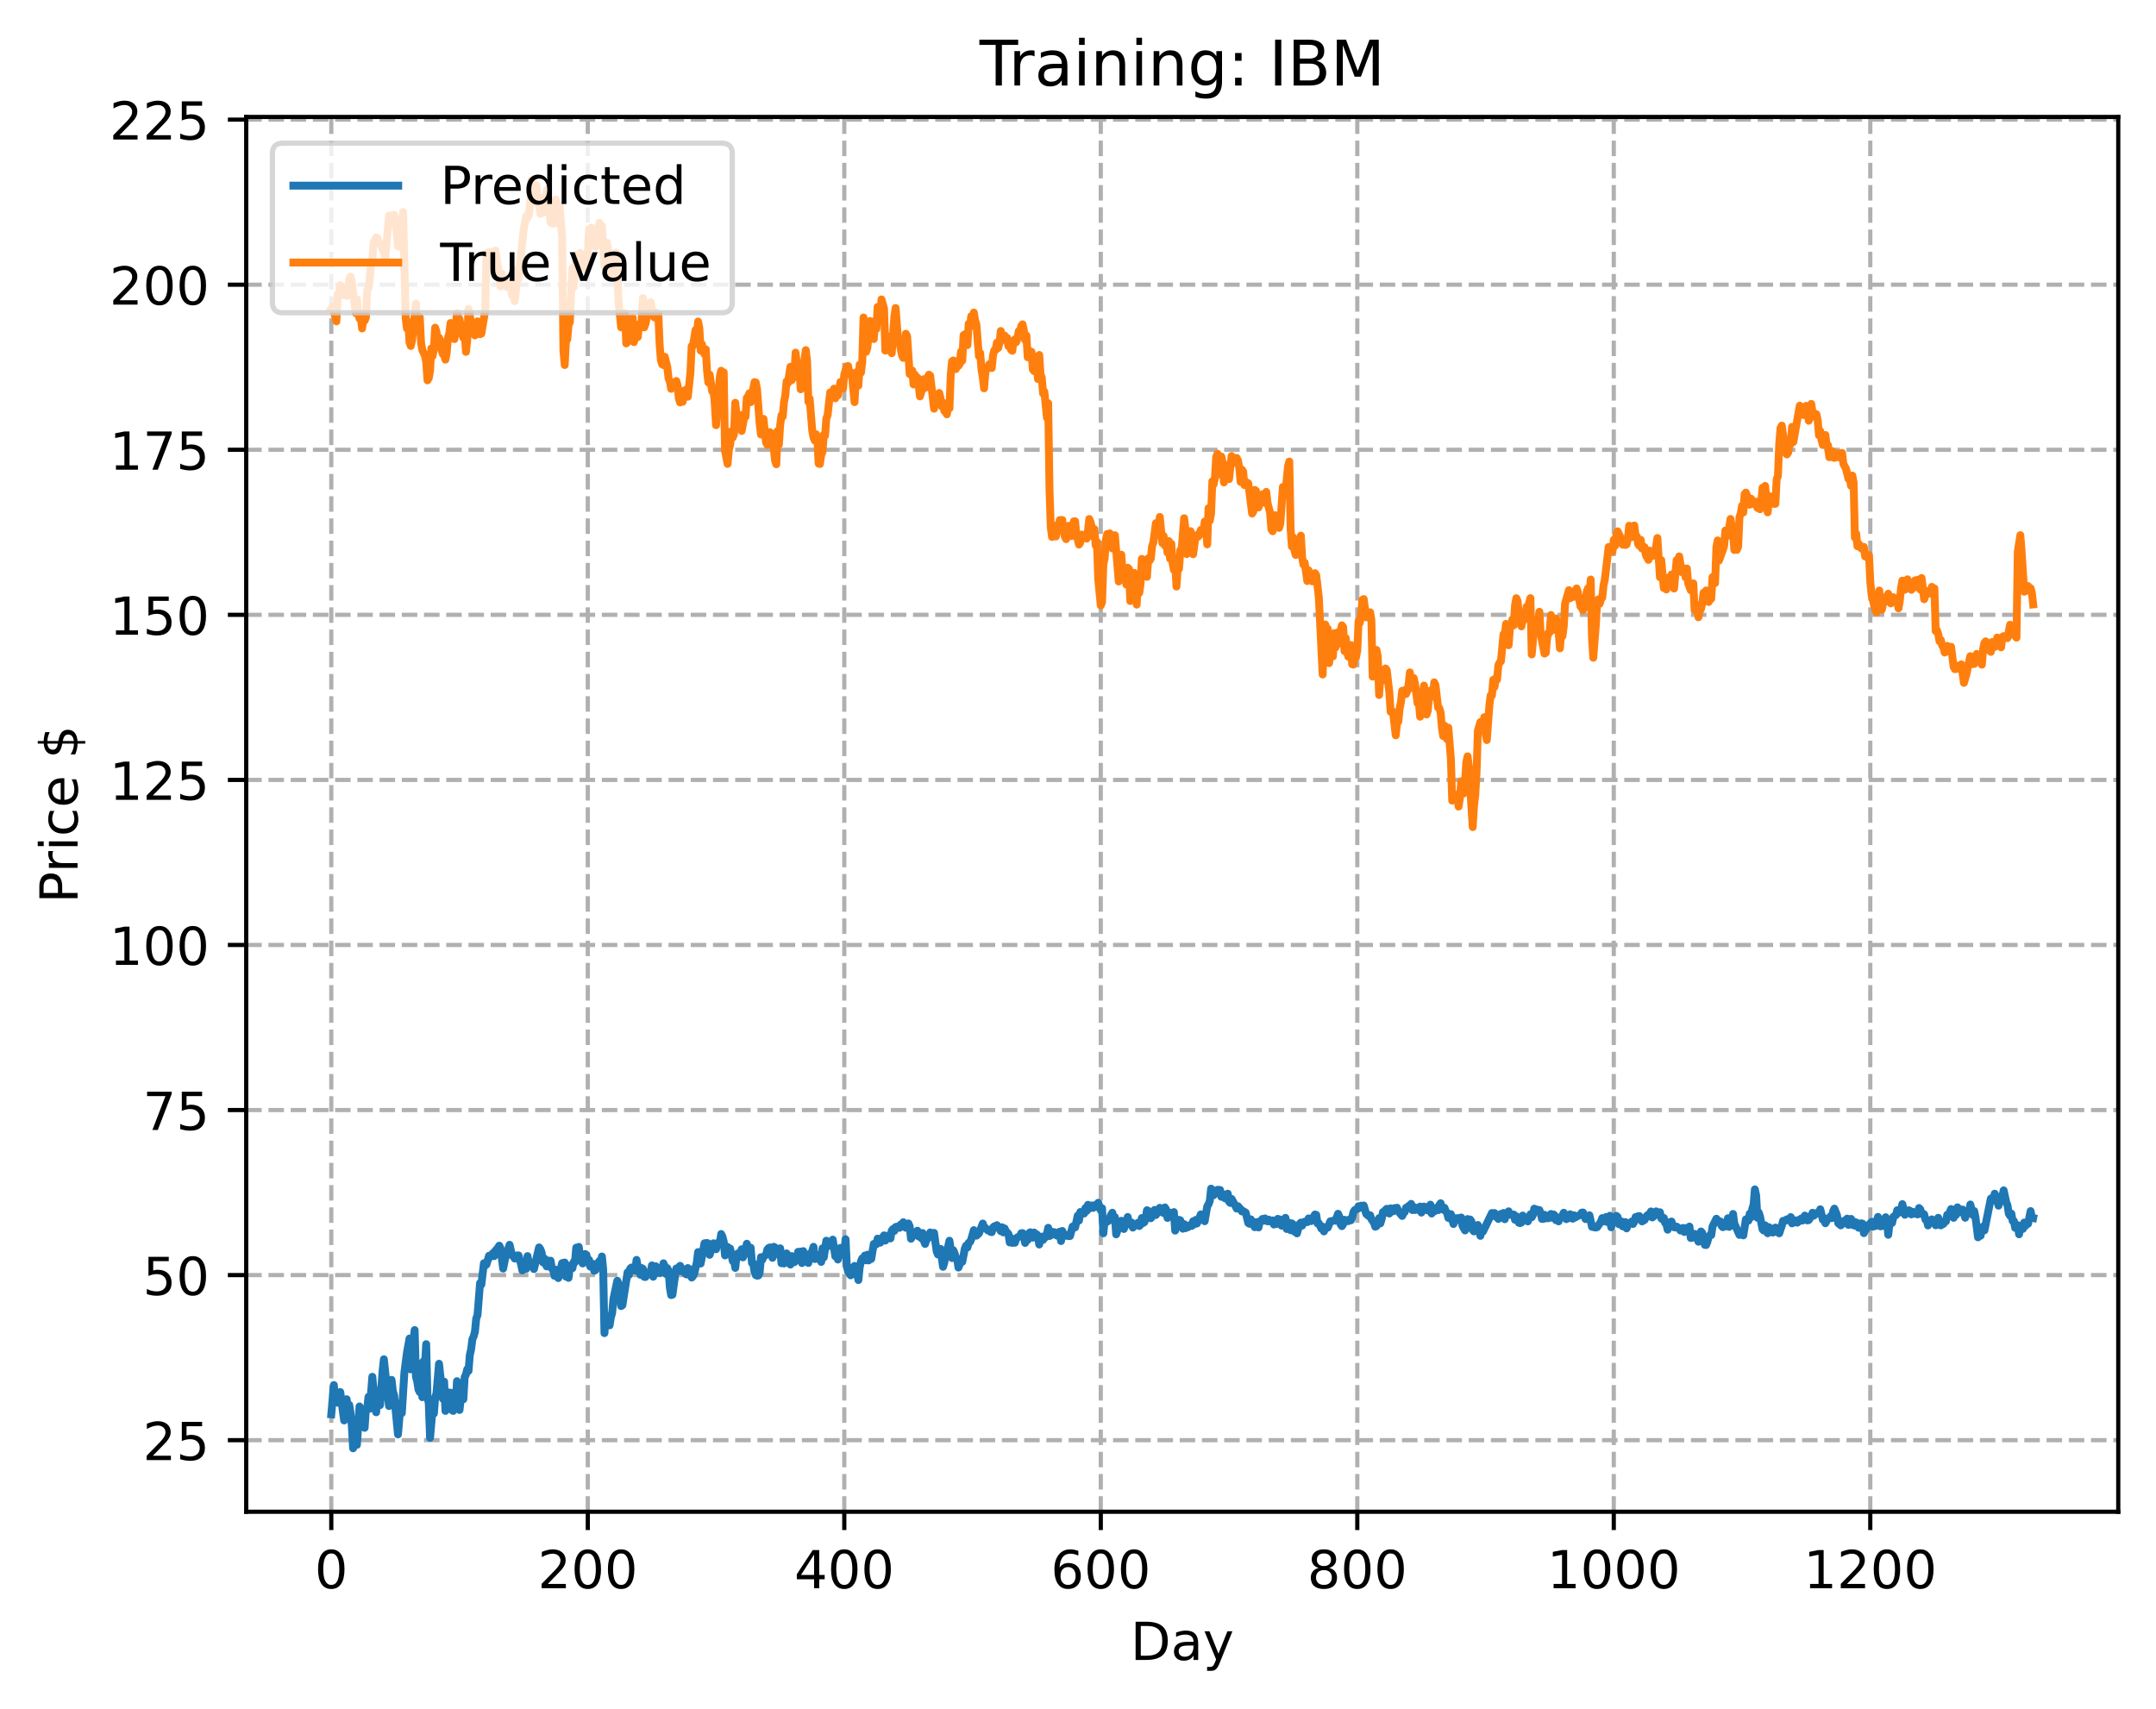 <?xml version="1.0" encoding="utf-8" standalone="no"?>
<!DOCTYPE svg PUBLIC "-//W3C//DTD SVG 1.1//EN"
  "http://www.w3.org/Graphics/SVG/1.1/DTD/svg11.dtd">
<!-- Created with matplotlib (https://matplotlib.org/) -->
<svg height="325.986pt" version="1.1" viewBox="0 0 411.286 325.986" width="411.286pt" xmlns="http://www.w3.org/2000/svg" xmlns:xlink="http://www.w3.org/1999/xlink">
 <defs>
  <style type="text/css">
*{stroke-linecap:butt;stroke-linejoin:round;}
  </style>
 </defs>
 <g id="figure_1">
  <g id="patch_1">
   <path d="M 0 325.986 
L 411.286 325.986 
L 411.286 0 
L 0 0 
z
" style="fill:#ffffff;"/>
  </g>
  <g id="axes_1">
   <g id="patch_2">
    <path d="M 46.966 288.43 
L 404.086 288.43 
L 404.086 22.318 
L 46.966 22.318 
z
" style="fill:#ffffff;"/>
   </g>
   <g id="matplotlib.axis_1">
    <g id="xtick_1">
     <g id="line2d_1">
      <path clip-path="url(#p5f87815d48)" d="M 63.198 288.43 
L 63.198 22.318 
" style="fill:none;stroke:#b0b0b0;stroke-dasharray:2.96,1.28;stroke-dashoffset:0;stroke-width:0.8;"/>
     </g>
     <g id="line2d_2">
      <defs>
       <path d="M 0 0 
L 0 3.5 
" id="m4287a9df97" style="stroke:#000000;stroke-width:0.8;"/>
      </defs>
      <g>
       <use style="stroke:#000000;stroke-width:0.8;" x="63.198" xlink:href="#m4287a9df97" y="288.43"/>
      </g>
     </g>
     <g id="text_1">
      <!-- 0 -->
      <defs>
       <path d="M 31.781 66.406 
Q 24.172 66.406 20.328 58.906 
Q 16.5 51.422 16.5 36.375 
Q 16.5 21.391 20.328 13.891 
Q 24.172 6.391 31.781 6.391 
Q 39.453 6.391 43.281 13.891 
Q 47.125 21.391 47.125 36.375 
Q 47.125 51.422 43.281 58.906 
Q 39.453 66.406 31.781 66.406 
z
M 31.781 74.219 
Q 44.047 74.219 50.516 64.516 
Q 56.984 54.828 56.984 36.375 
Q 56.984 17.969 50.516 8.266 
Q 44.047 -1.422 31.781 -1.422 
Q 19.531 -1.422 13.062 8.266 
Q 6.594 17.969 6.594 36.375 
Q 6.594 54.828 13.062 64.516 
Q 19.531 74.219 31.781 74.219 
z
" id="DejaVuSans-48"/>
      </defs>
      <g transform="translate(60.017 303.029)scale(0.1 -0.1)">
       <use xlink:href="#DejaVuSans-48"/>
      </g>
     </g>
    </g>
    <g id="xtick_2">
     <g id="line2d_3">
      <path clip-path="url(#p5f87815d48)" d="M 112.129 288.43 
L 112.129 22.318 
" style="fill:none;stroke:#b0b0b0;stroke-dasharray:2.96,1.28;stroke-dashoffset:0;stroke-width:0.8;"/>
     </g>
     <g id="line2d_4">
      <g>
       <use style="stroke:#000000;stroke-width:0.8;" x="112.129" xlink:href="#m4287a9df97" y="288.43"/>
      </g>
     </g>
     <g id="text_2">
      <!-- 200 -->
      <defs>
       <path d="M 19.188 8.297 
L 53.609 8.297 
L 53.609 0 
L 7.328 0 
L 7.328 8.297 
Q 12.938 14.109 22.625 23.891 
Q 32.328 33.688 34.812 36.531 
Q 39.547 41.844 41.422 45.531 
Q 43.312 49.219 43.312 52.781 
Q 43.312 58.594 39.234 62.25 
Q 35.156 65.922 28.609 65.922 
Q 23.969 65.922 18.812 64.312 
Q 13.672 62.703 7.812 59.422 
L 7.812 69.391 
Q 13.766 71.781 18.938 73 
Q 24.125 74.219 28.422 74.219 
Q 39.75 74.219 46.484 68.547 
Q 53.219 62.891 53.219 53.422 
Q 53.219 48.922 51.531 44.891 
Q 49.859 40.875 45.406 35.406 
Q 44.188 33.984 37.641 27.219 
Q 31.109 20.453 19.188 8.297 
z
" id="DejaVuSans-50"/>
      </defs>
      <g transform="translate(102.585 303.029)scale(0.1 -0.1)">
       <use xlink:href="#DejaVuSans-50"/>
       <use x="63.623" xlink:href="#DejaVuSans-48"/>
       <use x="127.246" xlink:href="#DejaVuSans-48"/>
      </g>
     </g>
    </g>
    <g id="xtick_3">
     <g id="line2d_5">
      <path clip-path="url(#p5f87815d48)" d="M 161.06 288.43 
L 161.06 22.318 
" style="fill:none;stroke:#b0b0b0;stroke-dasharray:2.96,1.28;stroke-dashoffset:0;stroke-width:0.8;"/>
     </g>
     <g id="line2d_6">
      <g>
       <use style="stroke:#000000;stroke-width:0.8;" x="161.06" xlink:href="#m4287a9df97" y="288.43"/>
      </g>
     </g>
     <g id="text_3">
      <!-- 400 -->
      <defs>
       <path d="M 37.797 64.312 
L 12.891 25.391 
L 37.797 25.391 
z
M 35.203 72.906 
L 47.609 72.906 
L 47.609 25.391 
L 58.016 25.391 
L 58.016 17.188 
L 47.609 17.188 
L 47.609 0 
L 37.797 0 
L 37.797 17.188 
L 4.891 17.188 
L 4.891 26.703 
z
" id="DejaVuSans-52"/>
      </defs>
      <g transform="translate(151.516 303.029)scale(0.1 -0.1)">
       <use xlink:href="#DejaVuSans-52"/>
       <use x="63.623" xlink:href="#DejaVuSans-48"/>
       <use x="127.246" xlink:href="#DejaVuSans-48"/>
      </g>
     </g>
    </g>
    <g id="xtick_4">
     <g id="line2d_7">
      <path clip-path="url(#p5f87815d48)" d="M 209.99 288.43 
L 209.99 22.318 
" style="fill:none;stroke:#b0b0b0;stroke-dasharray:2.96,1.28;stroke-dashoffset:0;stroke-width:0.8;"/>
     </g>
     <g id="line2d_8">
      <g>
       <use style="stroke:#000000;stroke-width:0.8;" x="209.99" xlink:href="#m4287a9df97" y="288.43"/>
      </g>
     </g>
     <g id="text_4">
      <!-- 600 -->
      <defs>
       <path d="M 33.016 40.375 
Q 26.375 40.375 22.484 35.828 
Q 18.609 31.297 18.609 23.391 
Q 18.609 15.531 22.484 10.953 
Q 26.375 6.391 33.016 6.391 
Q 39.656 6.391 43.531 10.953 
Q 47.406 15.531 47.406 23.391 
Q 47.406 31.297 43.531 35.828 
Q 39.656 40.375 33.016 40.375 
z
M 52.594 71.297 
L 52.594 62.312 
Q 48.875 64.062 45.094 64.984 
Q 41.312 65.922 37.594 65.922 
Q 27.828 65.922 22.672 59.328 
Q 17.531 52.734 16.797 39.406 
Q 19.672 43.656 24.016 45.922 
Q 28.375 48.188 33.594 48.188 
Q 44.578 48.188 50.953 41.516 
Q 57.328 34.859 57.328 23.391 
Q 57.328 12.156 50.688 5.359 
Q 44.047 -1.422 33.016 -1.422 
Q 20.359 -1.422 13.672 8.266 
Q 6.984 17.969 6.984 36.375 
Q 6.984 53.656 15.188 63.938 
Q 23.391 74.219 37.203 74.219 
Q 40.922 74.219 44.703 73.484 
Q 48.484 72.75 52.594 71.297 
z
" id="DejaVuSans-54"/>
      </defs>
      <g transform="translate(200.446 303.029)scale(0.1 -0.1)">
       <use xlink:href="#DejaVuSans-54"/>
       <use x="63.623" xlink:href="#DejaVuSans-48"/>
       <use x="127.246" xlink:href="#DejaVuSans-48"/>
      </g>
     </g>
    </g>
    <g id="xtick_5">
     <g id="line2d_9">
      <path clip-path="url(#p5f87815d48)" d="M 258.921 288.43 
L 258.921 22.318 
" style="fill:none;stroke:#b0b0b0;stroke-dasharray:2.96,1.28;stroke-dashoffset:0;stroke-width:0.8;"/>
     </g>
     <g id="line2d_10">
      <g>
       <use style="stroke:#000000;stroke-width:0.8;" x="258.921" xlink:href="#m4287a9df97" y="288.43"/>
      </g>
     </g>
     <g id="text_5">
      <!-- 800 -->
      <defs>
       <path d="M 31.781 34.625 
Q 24.75 34.625 20.719 30.859 
Q 16.703 27.094 16.703 20.516 
Q 16.703 13.922 20.719 10.156 
Q 24.75 6.391 31.781 6.391 
Q 38.812 6.391 42.859 10.172 
Q 46.922 13.969 46.922 20.516 
Q 46.922 27.094 42.891 30.859 
Q 38.875 34.625 31.781 34.625 
z
M 21.922 38.812 
Q 15.578 40.375 12.031 44.719 
Q 8.5 49.078 8.5 55.328 
Q 8.5 64.062 14.719 69.141 
Q 20.953 74.219 31.781 74.219 
Q 42.672 74.219 48.875 69.141 
Q 55.078 64.062 55.078 55.328 
Q 55.078 49.078 51.531 44.719 
Q 48 40.375 41.703 38.812 
Q 48.828 37.156 52.797 32.312 
Q 56.781 27.484 56.781 20.516 
Q 56.781 9.906 50.312 4.234 
Q 43.844 -1.422 31.781 -1.422 
Q 19.734 -1.422 13.25 4.234 
Q 6.781 9.906 6.781 20.516 
Q 6.781 27.484 10.781 32.312 
Q 14.797 37.156 21.922 38.812 
z
M 18.312 54.391 
Q 18.312 48.734 21.844 45.562 
Q 25.391 42.391 31.781 42.391 
Q 38.141 42.391 41.719 45.562 
Q 45.312 48.734 45.312 54.391 
Q 45.312 60.062 41.719 63.234 
Q 38.141 66.406 31.781 66.406 
Q 25.391 66.406 21.844 63.234 
Q 18.312 60.062 18.312 54.391 
z
" id="DejaVuSans-56"/>
      </defs>
      <g transform="translate(249.377 303.029)scale(0.1 -0.1)">
       <use xlink:href="#DejaVuSans-56"/>
       <use x="63.623" xlink:href="#DejaVuSans-48"/>
       <use x="127.246" xlink:href="#DejaVuSans-48"/>
      </g>
     </g>
    </g>
    <g id="xtick_6">
     <g id="line2d_11">
      <path clip-path="url(#p5f87815d48)" d="M 307.851 288.43 
L 307.851 22.318 
" style="fill:none;stroke:#b0b0b0;stroke-dasharray:2.96,1.28;stroke-dashoffset:0;stroke-width:0.8;"/>
     </g>
     <g id="line2d_12">
      <g>
       <use style="stroke:#000000;stroke-width:0.8;" x="307.851" xlink:href="#m4287a9df97" y="288.43"/>
      </g>
     </g>
     <g id="text_6">
      <!-- 1000 -->
      <defs>
       <path d="M 12.406 8.297 
L 28.516 8.297 
L 28.516 63.922 
L 10.984 60.406 
L 10.984 69.391 
L 28.422 72.906 
L 38.281 72.906 
L 38.281 8.297 
L 54.391 8.297 
L 54.391 0 
L 12.406 0 
z
" id="DejaVuSans-49"/>
      </defs>
      <g transform="translate(295.126 303.029)scale(0.1 -0.1)">
       <use xlink:href="#DejaVuSans-49"/>
       <use x="63.623" xlink:href="#DejaVuSans-48"/>
       <use x="127.246" xlink:href="#DejaVuSans-48"/>
       <use x="190.869" xlink:href="#DejaVuSans-48"/>
      </g>
     </g>
    </g>
    <g id="xtick_7">
     <g id="line2d_13">
      <path clip-path="url(#p5f87815d48)" d="M 356.782 288.43 
L 356.782 22.318 
" style="fill:none;stroke:#b0b0b0;stroke-dasharray:2.96,1.28;stroke-dashoffset:0;stroke-width:0.8;"/>
     </g>
     <g id="line2d_14">
      <g>
       <use style="stroke:#000000;stroke-width:0.8;" x="356.782" xlink:href="#m4287a9df97" y="288.43"/>
      </g>
     </g>
     <g id="text_7">
      <!-- 1200 -->
      <g transform="translate(344.057 303.029)scale(0.1 -0.1)">
       <use xlink:href="#DejaVuSans-49"/>
       <use x="63.623" xlink:href="#DejaVuSans-50"/>
       <use x="127.246" xlink:href="#DejaVuSans-48"/>
       <use x="190.869" xlink:href="#DejaVuSans-48"/>
      </g>
     </g>
    </g>
    <g id="text_8">
     <!-- Day -->
     <defs>
      <path d="M 19.672 64.797 
L 19.672 8.109 
L 31.594 8.109 
Q 46.688 8.109 53.688 14.938 
Q 60.688 21.781 60.688 36.531 
Q 60.688 51.172 53.688 57.984 
Q 46.688 64.797 31.594 64.797 
z
M 9.812 72.906 
L 30.078 72.906 
Q 51.266 72.906 61.172 64.094 
Q 71.094 55.281 71.094 36.531 
Q 71.094 17.672 61.125 8.828 
Q 51.172 0 30.078 0 
L 9.812 0 
z
" id="DejaVuSans-68"/>
      <path d="M 34.281 27.484 
Q 23.391 27.484 19.188 25 
Q 14.984 22.516 14.984 16.5 
Q 14.984 11.719 18.141 8.906 
Q 21.297 6.109 26.703 6.109 
Q 34.188 6.109 38.703 11.406 
Q 43.219 16.703 43.219 25.484 
L 43.219 27.484 
z
M 52.203 31.203 
L 52.203 0 
L 43.219 0 
L 43.219 8.297 
Q 40.141 3.328 35.547 0.953 
Q 30.953 -1.422 24.312 -1.422 
Q 15.922 -1.422 10.953 3.297 
Q 6 8.016 6 15.922 
Q 6 25.141 12.172 29.828 
Q 18.359 34.516 30.609 34.516 
L 43.219 34.516 
L 43.219 35.406 
Q 43.219 41.609 39.141 45 
Q 35.062 48.391 27.688 48.391 
Q 23 48.391 18.547 47.266 
Q 14.109 46.141 10.016 43.891 
L 10.016 52.203 
Q 14.938 54.109 19.578 55.047 
Q 24.219 56 28.609 56 
Q 40.484 56 46.344 49.844 
Q 52.203 43.703 52.203 31.203 
z
" id="DejaVuSans-97"/>
      <path d="M 32.172 -5.078 
Q 28.375 -14.844 24.75 -17.812 
Q 21.141 -20.797 15.094 -20.797 
L 7.906 -20.797 
L 7.906 -13.281 
L 13.188 -13.281 
Q 16.891 -13.281 18.938 -11.516 
Q 21 -9.766 23.484 -3.219 
L 25.094 0.875 
L 2.984 54.688 
L 12.5 54.688 
L 29.594 11.922 
L 46.688 54.688 
L 56.203 54.688 
z
" id="DejaVuSans-121"/>
     </defs>
     <g transform="translate(215.652 316.707)scale(0.1 -0.1)">
      <use xlink:href="#DejaVuSans-68"/>
      <use x="77.002" xlink:href="#DejaVuSans-97"/>
      <use x="138.281" xlink:href="#DejaVuSans-121"/>
     </g>
    </g>
   </g>
   <g id="matplotlib.axis_2">
    <g id="ytick_1">
     <g id="line2d_15">
      <path clip-path="url(#p5f87815d48)" d="M 46.966 274.777 
L 404.086 274.777 
" style="fill:none;stroke:#b0b0b0;stroke-dasharray:2.96,1.28;stroke-dashoffset:0;stroke-width:0.8;"/>
     </g>
     <g id="line2d_16">
      <defs>
       <path d="M 0 0 
L -3.5 0 
" id="m10a8ba7340" style="stroke:#000000;stroke-width:0.8;"/>
      </defs>
      <g>
       <use style="stroke:#000000;stroke-width:0.8;" x="46.966" xlink:href="#m10a8ba7340" y="274.777"/>
      </g>
     </g>
     <g id="text_9">
      <!-- 25 -->
      <defs>
       <path d="M 10.797 72.906 
L 49.516 72.906 
L 49.516 64.594 
L 19.828 64.594 
L 19.828 46.734 
Q 21.969 47.469 24.109 47.828 
Q 26.266 48.188 28.422 48.188 
Q 40.625 48.188 47.75 41.5 
Q 54.891 34.812 54.891 23.391 
Q 54.891 11.625 47.562 5.094 
Q 40.234 -1.422 26.906 -1.422 
Q 22.312 -1.422 17.547 -0.641 
Q 12.797 0.141 7.719 1.703 
L 7.719 11.625 
Q 12.109 9.234 16.797 8.062 
Q 21.484 6.891 26.703 6.891 
Q 35.156 6.891 40.078 11.328 
Q 45.016 15.766 45.016 23.391 
Q 45.016 31 40.078 35.438 
Q 35.156 39.891 26.703 39.891 
Q 22.75 39.891 18.812 39.016 
Q 14.891 38.141 10.797 36.281 
z
" id="DejaVuSans-53"/>
      </defs>
      <g transform="translate(27.241 278.577)scale(0.1 -0.1)">
       <use xlink:href="#DejaVuSans-50"/>
       <use x="63.623" xlink:href="#DejaVuSans-53"/>
      </g>
     </g>
    </g>
    <g id="ytick_2">
     <g id="line2d_17">
      <path clip-path="url(#p5f87815d48)" d="M 46.966 243.283 
L 404.086 243.283 
" style="fill:none;stroke:#b0b0b0;stroke-dasharray:2.96,1.28;stroke-dashoffset:0;stroke-width:0.8;"/>
     </g>
     <g id="line2d_18">
      <g>
       <use style="stroke:#000000;stroke-width:0.8;" x="46.966" xlink:href="#m10a8ba7340" y="243.283"/>
      </g>
     </g>
     <g id="text_10">
      <!-- 50 -->
      <g transform="translate(27.241 247.082)scale(0.1 -0.1)">
       <use xlink:href="#DejaVuSans-53"/>
       <use x="63.623" xlink:href="#DejaVuSans-48"/>
      </g>
     </g>
    </g>
    <g id="ytick_3">
     <g id="line2d_19">
      <path clip-path="url(#p5f87815d48)" d="M 46.966 211.789 
L 404.086 211.789 
" style="fill:none;stroke:#b0b0b0;stroke-dasharray:2.96,1.28;stroke-dashoffset:0;stroke-width:0.8;"/>
     </g>
     <g id="line2d_20">
      <g>
       <use style="stroke:#000000;stroke-width:0.8;" x="46.966" xlink:href="#m10a8ba7340" y="211.789"/>
      </g>
     </g>
     <g id="text_11">
      <!-- 75 -->
      <defs>
       <path d="M 8.203 72.906 
L 55.078 72.906 
L 55.078 68.703 
L 28.609 0 
L 18.312 0 
L 43.219 64.594 
L 8.203 64.594 
z
" id="DejaVuSans-55"/>
      </defs>
      <g transform="translate(27.241 215.588)scale(0.1 -0.1)">
       <use xlink:href="#DejaVuSans-55"/>
       <use x="63.623" xlink:href="#DejaVuSans-53"/>
      </g>
     </g>
    </g>
    <g id="ytick_4">
     <g id="line2d_21">
      <path clip-path="url(#p5f87815d48)" d="M 46.966 180.295 
L 404.086 180.295 
" style="fill:none;stroke:#b0b0b0;stroke-dasharray:2.96,1.28;stroke-dashoffset:0;stroke-width:0.8;"/>
     </g>
     <g id="line2d_22">
      <g>
       <use style="stroke:#000000;stroke-width:0.8;" x="46.966" xlink:href="#m10a8ba7340" y="180.295"/>
      </g>
     </g>
     <g id="text_12">
      <!-- 100 -->
      <g transform="translate(20.878 184.094)scale(0.1 -0.1)">
       <use xlink:href="#DejaVuSans-49"/>
       <use x="63.623" xlink:href="#DejaVuSans-48"/>
       <use x="127.246" xlink:href="#DejaVuSans-48"/>
      </g>
     </g>
    </g>
    <g id="ytick_5">
     <g id="line2d_23">
      <path clip-path="url(#p5f87815d48)" d="M 46.966 148.801 
L 404.086 148.801 
" style="fill:none;stroke:#b0b0b0;stroke-dasharray:2.96,1.28;stroke-dashoffset:0;stroke-width:0.8;"/>
     </g>
     <g id="line2d_24">
      <g>
       <use style="stroke:#000000;stroke-width:0.8;" x="46.966" xlink:href="#m10a8ba7340" y="148.801"/>
      </g>
     </g>
     <g id="text_13">
      <!-- 125 -->
      <g transform="translate(20.878 152.6)scale(0.1 -0.1)">
       <use xlink:href="#DejaVuSans-49"/>
       <use x="63.623" xlink:href="#DejaVuSans-50"/>
       <use x="127.246" xlink:href="#DejaVuSans-53"/>
      </g>
     </g>
    </g>
    <g id="ytick_6">
     <g id="line2d_25">
      <path clip-path="url(#p5f87815d48)" d="M 46.966 117.307 
L 404.086 117.307 
" style="fill:none;stroke:#b0b0b0;stroke-dasharray:2.96,1.28;stroke-dashoffset:0;stroke-width:0.8;"/>
     </g>
     <g id="line2d_26">
      <g>
       <use style="stroke:#000000;stroke-width:0.8;" x="46.966" xlink:href="#m10a8ba7340" y="117.307"/>
      </g>
     </g>
     <g id="text_14">
      <!-- 150 -->
      <g transform="translate(20.878 121.106)scale(0.1 -0.1)">
       <use xlink:href="#DejaVuSans-49"/>
       <use x="63.623" xlink:href="#DejaVuSans-53"/>
       <use x="127.246" xlink:href="#DejaVuSans-48"/>
      </g>
     </g>
    </g>
    <g id="ytick_7">
     <g id="line2d_27">
      <path clip-path="url(#p5f87815d48)" d="M 46.966 85.813 
L 404.086 85.813 
" style="fill:none;stroke:#b0b0b0;stroke-dasharray:2.96,1.28;stroke-dashoffset:0;stroke-width:0.8;"/>
     </g>
     <g id="line2d_28">
      <g>
       <use style="stroke:#000000;stroke-width:0.8;" x="46.966" xlink:href="#m10a8ba7340" y="85.813"/>
      </g>
     </g>
     <g id="text_15">
      <!-- 175 -->
      <g transform="translate(20.878 89.612)scale(0.1 -0.1)">
       <use xlink:href="#DejaVuSans-49"/>
       <use x="63.623" xlink:href="#DejaVuSans-55"/>
       <use x="127.246" xlink:href="#DejaVuSans-53"/>
      </g>
     </g>
    </g>
    <g id="ytick_8">
     <g id="line2d_29">
      <path clip-path="url(#p5f87815d48)" d="M 46.966 54.318 
L 404.086 54.318 
" style="fill:none;stroke:#b0b0b0;stroke-dasharray:2.96,1.28;stroke-dashoffset:0;stroke-width:0.8;"/>
     </g>
     <g id="line2d_30">
      <g>
       <use style="stroke:#000000;stroke-width:0.8;" x="46.966" xlink:href="#m10a8ba7340" y="54.318"/>
      </g>
     </g>
     <g id="text_16">
      <!-- 200 -->
      <g transform="translate(20.878 58.118)scale(0.1 -0.1)">
       <use xlink:href="#DejaVuSans-50"/>
       <use x="63.623" xlink:href="#DejaVuSans-48"/>
       <use x="127.246" xlink:href="#DejaVuSans-48"/>
      </g>
     </g>
    </g>
    <g id="ytick_9">
     <g id="line2d_31">
      <path clip-path="url(#p5f87815d48)" d="M 46.966 22.824 
L 404.086 22.824 
" style="fill:none;stroke:#b0b0b0;stroke-dasharray:2.96,1.28;stroke-dashoffset:0;stroke-width:0.8;"/>
     </g>
     <g id="line2d_32">
      <g>
       <use style="stroke:#000000;stroke-width:0.8;" x="46.966" xlink:href="#m10a8ba7340" y="22.824"/>
      </g>
     </g>
     <g id="text_17">
      <!-- 225 -->
      <g transform="translate(20.878 26.624)scale(0.1 -0.1)">
       <use xlink:href="#DejaVuSans-50"/>
       <use x="63.623" xlink:href="#DejaVuSans-50"/>
       <use x="127.246" xlink:href="#DejaVuSans-53"/>
      </g>
     </g>
    </g>
    <g id="text_18">
     <!-- Price $ -->
     <defs>
      <path d="M 19.672 64.797 
L 19.672 37.406 
L 32.078 37.406 
Q 38.969 37.406 42.719 40.969 
Q 46.484 44.531 46.484 51.125 
Q 46.484 57.672 42.719 61.234 
Q 38.969 64.797 32.078 64.797 
z
M 9.812 72.906 
L 32.078 72.906 
Q 44.344 72.906 50.609 67.359 
Q 56.891 61.812 56.891 51.125 
Q 56.891 40.328 50.609 34.812 
Q 44.344 29.297 32.078 29.297 
L 19.672 29.297 
L 19.672 0 
L 9.812 0 
z
" id="DejaVuSans-80"/>
      <path d="M 41.109 46.297 
Q 39.594 47.172 37.812 47.578 
Q 36.031 48 33.891 48 
Q 26.266 48 22.188 43.047 
Q 18.109 38.094 18.109 28.812 
L 18.109 0 
L 9.078 0 
L 9.078 54.688 
L 18.109 54.688 
L 18.109 46.188 
Q 20.953 51.172 25.484 53.578 
Q 30.031 56 36.531 56 
Q 37.453 56 38.578 55.875 
Q 39.703 55.766 41.062 55.516 
z
" id="DejaVuSans-114"/>
      <path d="M 9.422 54.688 
L 18.406 54.688 
L 18.406 0 
L 9.422 0 
z
M 9.422 75.984 
L 18.406 75.984 
L 18.406 64.594 
L 9.422 64.594 
z
" id="DejaVuSans-105"/>
      <path d="M 48.781 52.594 
L 48.781 44.188 
Q 44.969 46.297 41.141 47.344 
Q 37.312 48.391 33.406 48.391 
Q 24.656 48.391 19.812 42.844 
Q 14.984 37.312 14.984 27.297 
Q 14.984 17.281 19.812 11.734 
Q 24.656 6.203 33.406 6.203 
Q 37.312 6.203 41.141 7.25 
Q 44.969 8.297 48.781 10.406 
L 48.781 2.094 
Q 45.016 0.344 40.984 -0.531 
Q 36.969 -1.422 32.422 -1.422 
Q 20.062 -1.422 12.781 6.344 
Q 5.516 14.109 5.516 27.297 
Q 5.516 40.672 12.859 48.328 
Q 20.219 56 33.016 56 
Q 37.156 56 41.109 55.141 
Q 45.062 54.297 48.781 52.594 
z
" id="DejaVuSans-99"/>
      <path d="M 56.203 29.594 
L 56.203 25.203 
L 14.891 25.203 
Q 15.484 15.922 20.484 11.062 
Q 25.484 6.203 34.422 6.203 
Q 39.594 6.203 44.453 7.469 
Q 49.312 8.734 54.109 11.281 
L 54.109 2.781 
Q 49.266 0.734 44.188 -0.344 
Q 39.109 -1.422 33.891 -1.422 
Q 20.797 -1.422 13.156 6.188 
Q 5.516 13.812 5.516 26.812 
Q 5.516 40.234 12.766 48.109 
Q 20.016 56 32.328 56 
Q 43.359 56 49.781 48.891 
Q 56.203 41.797 56.203 29.594 
z
M 47.219 32.234 
Q 47.125 39.594 43.094 43.984 
Q 39.062 48.391 32.422 48.391 
Q 24.906 48.391 20.391 44.141 
Q 15.875 39.891 15.188 32.172 
z
" id="DejaVuSans-101"/>
      <path id="DejaVuSans-32"/>
      <path d="M 33.797 -14.703 
L 28.906 -14.703 
L 28.859 0 
Q 23.734 0.094 18.609 1.188 
Q 13.484 2.297 8.297 4.5 
L 8.297 13.281 
Q 13.281 10.156 18.375 8.562 
Q 23.484 6.984 28.906 6.938 
L 28.906 29.203 
Q 18.109 30.953 13.203 35.156 
Q 8.297 39.359 8.297 46.688 
Q 8.297 54.641 13.625 59.219 
Q 18.953 63.812 28.906 64.5 
L 28.906 75.984 
L 33.797 75.984 
L 33.797 64.656 
Q 38.328 64.453 42.578 63.688 
Q 46.828 62.938 50.875 61.625 
L 50.875 53.078 
Q 46.828 55.125 42.547 56.25 
Q 38.281 57.375 33.797 57.562 
L 33.797 36.719 
Q 44.875 35.016 50.094 30.609 
Q 55.328 26.219 55.328 18.609 
Q 55.328 10.359 49.781 5.594 
Q 44.234 0.828 33.797 0.094 
z
M 28.906 37.594 
L 28.906 57.625 
Q 23.25 56.984 20.266 54.391 
Q 17.281 51.812 17.281 47.516 
Q 17.281 43.312 20.031 40.969 
Q 22.797 38.625 28.906 37.594 
z
M 33.797 28.219 
L 33.797 7.078 
Q 39.984 7.906 43.141 10.594 
Q 46.297 13.281 46.297 17.672 
Q 46.297 21.969 43.281 24.5 
Q 40.281 27.047 33.797 28.219 
z
" id="DejaVuSans-36"/>
     </defs>
     <g transform="translate(14.798 172.342)rotate(-90)scale(0.1 -0.1)">
      <use xlink:href="#DejaVuSans-80"/>
      <use x="58.553" xlink:href="#DejaVuSans-114"/>
      <use x="99.666" xlink:href="#DejaVuSans-105"/>
      <use x="127.449" xlink:href="#DejaVuSans-99"/>
      <use x="182.43" xlink:href="#DejaVuSans-101"/>
      <use x="243.953" xlink:href="#DejaVuSans-32"/>
      <use x="275.74" xlink:href="#DejaVuSans-36"/>
     </g>
    </g>
   </g>
   <g id="line2d_33">
    <path clip-path="url(#p5f87815d48)" d="M 63.198 269.846 
L 63.688 264.261 
L 63.932 267.083 
L 64.177 267.11 
L 64.422 267.635 
L 64.666 266.826 
L 64.911 265.597 
L 65.645 271.017 
L 66.134 266.968 
L 66.379 268.89 
L 66.623 268.042 
L 66.868 269.535 
L 67.113 272.038 
L 67.357 276.334 
L 67.602 275.273 
L 67.847 274.911 
L 68.091 275.667 
L 68.581 268.345 
L 68.825 271.229 
L 69.07 270.03 
L 69.559 272.419 
L 69.804 268.73 
L 70.049 268.713 
L 70.293 266.503 
L 70.538 268.784 
L 71.027 262.682 
L 71.517 267.912 
L 71.761 269.455 
L 72.006 265.567 
L 72.251 267.406 
L 72.495 268.099 
L 72.984 261.555 
L 73.229 259.339 
L 73.718 263.958 
L 74.208 268.265 
L 74.697 263.272 
L 74.942 265.441 
L 75.186 266.194 
L 75.92 273.676 
L 76.41 267.971 
L 76.654 269.609 
L 77.144 261.839 
L 77.633 258.047 
L 78.122 255.38 
L 78.367 261.271 
L 78.611 256.322 
L 78.856 256.023 
L 79.101 253.766 
L 79.345 262.68 
L 79.59 263.568 
L 79.835 265.132 
L 80.079 265.62 
L 80.324 260.128 
L 80.569 266.577 
L 80.813 259.687 
L 81.058 260.587 
L 81.303 256.455 
L 81.547 266.515 
L 81.792 267.739 
L 82.037 274.341 
L 82.526 268.839 
L 82.771 269.7 
L 83.015 266.598 
L 83.26 265.856 
L 83.749 260.194 
L 84.483 266.88 
L 84.728 263.606 
L 84.972 269.194 
L 85.217 268.674 
L 85.462 265.652 
L 85.706 268.57 
L 85.951 265.708 
L 86.196 269.018 
L 86.44 269.195 
L 86.685 266.326 
L 86.93 268.046 
L 87.174 263.514 
L 87.419 268.748 
L 87.664 269.013 
L 87.908 266.766 
L 88.153 266.669 
L 88.398 266.973 
L 88.642 262.738 
L 88.887 262.27 
L 89.132 261.246 
L 89.376 261.567 
L 89.621 258.52 
L 89.866 257.466 
L 90.11 255.55 
L 90.355 254.965 
L 90.599 254.088 
L 90.844 251.585 
L 91.089 250.906 
L 91.578 244.799 
L 91.823 245.097 
L 92.312 241.008 
L 92.557 241.469 
L 92.801 241.267 
L 93.291 239.583 
L 93.535 239.813 
L 94.025 239.099 
L 94.269 239.66 
L 94.514 238.594 
L 94.759 238.371 
L 95.248 237.664 
L 95.493 238.2 
L 95.982 242.037 
L 96.471 239.584 
L 96.96 238.297 
L 97.205 237.496 
L 97.694 239.558 
L 97.939 239.645 
L 98.184 240.128 
L 98.428 240.052 
L 98.673 239.522 
L 98.918 239.524 
L 99.407 241.269 
L 99.652 242.394 
L 100.141 240.743 
L 100.386 242.078 
L 100.63 239.652 
L 100.875 241.027 
L 101.12 241.449 
L 101.609 241.138 
L 101.854 242.126 
L 102.832 237.995 
L 103.077 238.334 
L 103.321 238.957 
L 103.566 240.843 
L 103.811 240.082 
L 104.055 241.186 
L 104.3 241.631 
L 104.545 240.499 
L 104.789 240.917 
L 105.034 240.537 
L 105.279 242.041 
L 105.523 242.214 
L 105.768 243.418 
L 106.013 242.255 
L 106.502 243.852 
L 107.236 240.992 
L 107.725 240.88 
L 107.97 243.577 
L 108.215 241.763 
L 108.459 243.812 
L 108.704 241.461 
L 108.948 241.456 
L 109.193 241.975 
L 109.438 240.782 
L 109.682 240.837 
L 109.927 238.046 
L 110.172 238.416 
L 110.416 237.9 
L 110.661 240.084 
L 110.906 239.611 
L 111.15 241.062 
L 111.395 239.329 
L 111.64 239.262 
L 111.884 239.467 
L 112.129 240.782 
L 112.374 240.37 
L 112.618 241.671 
L 112.863 241.649 
L 113.108 241.135 
L 113.352 242.461 
L 113.597 242.339 
L 113.842 241.109 
L 114.086 241.773 
L 114.331 240.598 
L 114.575 241.067 
L 114.82 239.727 
L 115.065 242.147 
L 115.309 254.353 
L 115.554 250.964 
L 115.799 252.581 
L 116.043 252.65 
L 116.288 252.872 
L 116.533 251.33 
L 116.777 250.504 
L 117.022 247.803 
L 117.756 244.364 
L 118.001 245 
L 118.49 249.195 
L 118.735 249.021 
L 119.713 242.762 
L 119.958 243.272 
L 120.203 242.085 
L 120.447 241.83 
L 120.692 242.249 
L 120.936 242.138 
L 121.181 242.43 
L 121.426 240.378 
L 121.67 241.688 
L 121.915 242.248 
L 122.16 243.223 
L 122.404 241.93 
L 122.649 242.084 
L 122.894 243.619 
L 123.138 243.641 
L 123.383 242.822 
L 123.628 243.147 
L 123.872 242.664 
L 124.117 242.822 
L 124.362 241.434 
L 124.606 243.597 
L 124.851 241.72 
L 125.096 241.591 
L 125.34 242.883 
L 125.585 242.189 
L 125.83 242.873 
L 126.074 242.841 
L 126.319 242.348 
L 126.563 241.029 
L 126.808 241.586 
L 127.053 243.077 
L 127.297 241.952 
L 127.542 242.466 
L 127.787 245.667 
L 128.031 247.092 
L 128.276 247.022 
L 128.765 243.485 
L 129.01 242.021 
L 129.255 242.03 
L 129.744 241.513 
L 129.989 242.538 
L 130.233 242.088 
L 130.723 242.979 
L 130.967 243.163 
L 131.212 241.93 
L 131.457 242.813 
L 131.701 242.203 
L 131.946 243.754 
L 132.191 243.505 
L 132.435 242.984 
L 132.924 240.883 
L 133.169 238.885 
L 133.658 241.079 
L 134.392 237.21 
L 134.882 237.15 
L 135.126 237.26 
L 135.371 239.416 
L 135.86 237.953 
L 136.105 237.211 
L 136.35 237.573 
L 136.594 238.346 
L 136.839 237.415 
L 137.084 236.999 
L 137.328 237.155 
L 137.573 235.441 
L 137.818 235.952 
L 138.062 236.896 
L 138.307 239.527 
L 138.796 237.9 
L 139.041 238.892 
L 139.285 238.218 
L 139.775 240.584 
L 140.019 240.345 
L 140.264 241.911 
L 140.509 239.537 
L 140.753 239.144 
L 140.998 239.838 
L 141.487 238.339 
L 141.732 239.898 
L 141.977 239.371 
L 142.466 237.296 
L 142.711 238.15 
L 142.955 238.229 
L 143.2 238.058 
L 143.445 240.968 
L 143.689 241.003 
L 143.934 242.655 
L 144.178 243.282 
L 144.423 243.394 
L 144.668 243.365 
L 144.912 242.847 
L 145.157 239.864 
L 145.402 240.375 
L 145.646 239.778 
L 146.136 239.426 
L 146.38 238.408 
L 146.625 238.115 
L 146.87 238.003 
L 147.359 239.987 
L 147.604 237.882 
L 147.848 238.011 
L 148.093 238.809 
L 148.338 238.432 
L 148.582 239.42 
L 148.827 238.172 
L 149.072 241.023 
L 149.316 240.033 
L 149.561 241.066 
L 150.05 239.14 
L 150.539 240.007 
L 150.784 241.277 
L 151.029 239.656 
L 151.518 240.829 
L 151.763 240.494 
L 152.007 239.907 
L 152.252 238.838 
L 152.497 239.074 
L 152.741 238.799 
L 152.986 240.989 
L 153.231 238.705 
L 153.475 240.063 
L 153.72 239.748 
L 154.209 240.971 
L 154.454 239.24 
L 154.699 239.44 
L 155.188 237.882 
L 155.433 240.219 
L 155.677 240.096 
L 155.922 240.153 
L 156.411 239.367 
L 156.656 240.768 
L 156.9 238.17 
L 157.145 239.922 
L 157.634 236.716 
L 157.879 237.817 
L 158.124 237.422 
L 158.368 237.584 
L 158.613 237.487 
L 158.858 236.516 
L 159.347 239.7 
L 159.592 238.829 
L 159.836 240.311 
L 160.081 239.575 
L 160.326 238.088 
L 160.57 238.273 
L 160.815 238.843 
L 161.06 239.038 
L 161.304 236.434 
L 161.549 241.664 
L 161.794 242.648 
L 162.283 243.326 
L 162.527 241.901 
L 162.772 242.806 
L 163.017 241.53 
L 163.261 242.846 
L 163.506 242.83 
L 163.751 244.232 
L 163.995 241.805 
L 164.24 240.649 
L 164.485 240.091 
L 164.729 240.15 
L 164.974 239.559 
L 165.219 240.468 
L 165.463 239.394 
L 165.708 240.48 
L 165.953 239.43 
L 166.197 240.2 
L 166.687 237.328 
L 167.176 237.403 
L 167.421 236.318 
L 167.665 236.45 
L 167.91 237.102 
L 168.154 236.801 
L 168.399 236.074 
L 168.644 235.7 
L 168.888 236.699 
L 169.133 235.77 
L 169.378 235.868 
L 169.622 235.715 
L 169.867 236.287 
L 170.112 234.793 
L 170.356 234.491 
L 170.601 234.859 
L 170.846 234.111 
L 171.09 234.04 
L 171.58 234.271 
L 171.824 233.631 
L 172.069 234.039 
L 172.314 233.196 
L 172.558 233.565 
L 172.803 234.254 
L 173.048 233.605 
L 173.292 233.426 
L 173.537 234.004 
L 173.782 236.347 
L 174.515 235.153 
L 174.76 235.052 
L 175.005 234.809 
L 175.249 235.901 
L 175.494 235.728 
L 175.739 236.234 
L 175.983 235.25 
L 176.228 236.708 
L 176.473 237.341 
L 176.717 236.556 
L 176.962 236.333 
L 177.451 235.138 
L 177.696 235.951 
L 178.185 235.224 
L 178.675 238.733 
L 178.919 239.349 
L 179.164 239.153 
L 179.409 238.267 
L 179.898 241.703 
L 180.142 240.874 
L 180.387 239.302 
L 180.632 238.863 
L 181.121 236.721 
L 181.61 240.033 
L 181.855 238.544 
L 182.1 239.114 
L 182.344 239.977 
L 182.589 240.163 
L 182.834 241.844 
L 183.323 240.62 
L 183.568 240.756 
L 184.057 238.202 
L 184.302 237.644 
L 184.546 238.022 
L 184.791 237.12 
L 185.036 236.979 
L 185.28 236.446 
L 185.77 234.707 
L 186.014 235.087 
L 186.259 235.761 
L 186.748 235.323 
L 187.482 233.436 
L 187.727 234.223 
L 187.971 234.266 
L 188.461 234.772 
L 188.705 234.702 
L 188.95 235.025 
L 189.195 235.087 
L 189.439 234.189 
L 189.684 233.966 
L 189.929 234.073 
L 190.173 233.754 
L 190.418 234.01 
L 190.907 234.897 
L 191.152 234.149 
L 191.397 235.132 
L 191.641 234.374 
L 191.886 234.911 
L 192.375 235.428 
L 192.62 237.052 
L 192.864 236.203 
L 193.109 237.141 
L 193.354 236.781 
L 193.598 237.113 
L 193.843 236.421 
L 194.088 236.066 
L 194.577 235.857 
L 194.822 235.293 
L 195.066 235.272 
L 195.311 235.989 
L 195.556 237.146 
L 195.8 236.321 
L 196.045 236.585 
L 196.29 235.302 
L 196.534 235.112 
L 196.779 235.506 
L 197.024 236.14 
L 197.268 235.159 
L 197.513 235.928 
L 197.758 235.501 
L 198.002 236.029 
L 198.247 237.449 
L 198.491 235.931 
L 198.736 236.054 
L 198.981 236.57 
L 199.225 235.843 
L 199.47 236.049 
L 199.715 235.425 
L 199.959 234.257 
L 200.204 235.824 
L 200.449 235.695 
L 200.693 235.004 
L 200.938 235.208 
L 201.183 235.104 
L 201.427 235.613 
L 201.672 235.768 
L 201.917 235.245 
L 202.161 234.989 
L 202.406 236.787 
L 202.651 234.858 
L 202.895 235.641 
L 203.14 235.53 
L 203.385 235.784 
L 203.629 235.684 
L 203.874 235.85 
L 204.118 235.825 
L 204.608 234.026 
L 204.852 233.896 
L 205.097 234.182 
L 205.586 231.941 
L 205.831 232.873 
L 206.076 231.24 
L 206.81 231.532 
L 207.054 230.485 
L 207.299 231.036 
L 207.544 229.876 
L 207.788 230.601 
L 208.033 230.429 
L 208.278 229.984 
L 208.522 230.463 
L 209.012 229.876 
L 209.256 230.279 
L 209.501 229.48 
L 209.99 230.941 
L 210.235 230.523 
L 210.479 235.306 
L 210.724 233.052 
L 211.213 233.087 
L 211.458 232.943 
L 211.947 231.786 
L 212.192 231.376 
L 212.437 232.396 
L 212.681 232.208 
L 212.926 235.508 
L 213.415 234.052 
L 213.66 234.139 
L 213.905 232.917 
L 214.394 234.486 
L 214.883 232.849 
L 215.128 232.188 
L 215.373 233.58 
L 215.862 233.248 
L 216.106 234.222 
L 216.596 233.574 
L 216.84 233.644 
L 217.085 233.289 
L 217.33 233.923 
L 217.574 233.653 
L 217.819 232.389 
L 218.064 233.348 
L 218.308 233.181 
L 218.553 232.478 
L 218.798 230.905 
L 219.042 231.025 
L 219.532 232.435 
L 219.776 232.133 
L 220.266 230.839 
L 220.51 231.816 
L 220.755 231.366 
L 221 231.302 
L 221.244 230.443 
L 221.489 230.961 
L 221.734 230.964 
L 221.978 231.454 
L 222.223 230.371 
L 222.467 230.776 
L 222.712 232.38 
L 222.957 231.514 
L 223.201 231.369 
L 223.446 231.462 
L 223.691 231.802 
L 223.935 231.258 
L 224.18 234.798 
L 224.425 233.089 
L 224.669 233.518 
L 224.914 232.73 
L 225.159 232.837 
L 225.403 234.09 
L 225.648 234.435 
L 225.893 233.547 
L 226.137 234.332 
L 226.382 233.82 
L 226.627 234.153 
L 227.116 233.69 
L 227.361 233.889 
L 227.605 233.004 
L 227.85 233.593 
L 228.094 232.761 
L 228.339 233.434 
L 229.073 231.693 
L 229.318 232.324 
L 229.562 232.564 
L 229.807 233.005 
L 230.296 230.156 
L 230.541 229.775 
L 230.786 229.111 
L 231.03 226.785 
L 231.275 227.893 
L 231.52 228.044 
L 232.009 227.16 
L 232.254 227.008 
L 232.743 227.035 
L 232.988 228.347 
L 233.232 228.375 
L 233.477 227.885 
L 233.722 228.656 
L 233.966 227.918 
L 234.211 227.744 
L 234.455 229.27 
L 234.7 229.517 
L 234.945 228.747 
L 235.679 230.1 
L 235.923 230.593 
L 236.168 230.136 
L 236.657 230.685 
L 236.902 231.133 
L 237.147 231.059 
L 237.636 231.364 
L 238.125 233.342 
L 238.37 233.503 
L 238.615 232.644 
L 238.859 233.34 
L 239.104 233.373 
L 239.349 234.143 
L 239.593 233.173 
L 239.838 233.19 
L 240.082 234.191 
L 240.327 233.006 
L 240.572 233.026 
L 240.816 232.57 
L 241.061 232.903 
L 241.306 232.465 
L 241.55 232.919 
L 241.795 233.015 
L 242.04 232.703 
L 242.284 233.054 
L 242.774 232.845 
L 243.018 233.632 
L 243.263 233.476 
L 243.508 233.529 
L 243.752 232.551 
L 243.997 232.694 
L 244.242 232.684 
L 244.486 233.854 
L 244.731 233.673 
L 245.22 232.356 
L 245.465 234.486 
L 245.709 233.459 
L 245.954 233.312 
L 246.199 234.718 
L 246.443 233.417 
L 246.688 233.626 
L 246.933 234.984 
L 247.177 234.472 
L 247.422 235.325 
L 247.911 233.525 
L 248.156 233.256 
L 248.401 233.839 
L 248.645 233.203 
L 248.89 233.09 
L 249.135 233.193 
L 249.379 233.167 
L 249.624 232.466 
L 250.113 232.981 
L 250.847 231.722 
L 251.092 231.793 
L 251.337 233.428 
L 251.581 233.379 
L 252.07 234.423 
L 252.315 234.039 
L 252.56 234.95 
L 252.804 234.419 
L 253.049 234.234 
L 253.294 234.219 
L 253.783 233.007 
L 254.028 233.028 
L 254.517 232.825 
L 254.762 232.914 
L 255.251 231.579 
L 255.496 232.124 
L 255.74 233.613 
L 255.985 233.947 
L 256.23 233.562 
L 256.474 232.726 
L 256.964 232.978 
L 257.208 232.986 
L 257.453 232.644 
L 257.697 232.823 
L 257.942 232.295 
L 258.187 231.263 
L 258.431 230.871 
L 258.921 230.662 
L 259.165 230.131 
L 259.41 230.458 
L 259.655 230.032 
L 259.899 230.453 
L 260.144 230 
L 260.633 231.621 
L 261.123 232.039 
L 261.367 231.855 
L 261.612 232.622 
L 262.101 233.274 
L 262.346 234.051 
L 262.591 233.941 
L 263.08 232.416 
L 263.325 233.411 
L 263.569 232.579 
L 263.814 231.249 
L 264.058 231.509 
L 264.303 230.861 
L 264.548 230.63 
L 264.792 230.736 
L 265.037 231.54 
L 265.282 230.543 
L 265.526 230.983 
L 265.771 231.107 
L 266.016 230.5 
L 266.26 230.684 
L 266.505 230.428 
L 266.75 231.125 
L 267.484 231.997 
L 267.728 231.475 
L 267.973 231.258 
L 268.218 230.431 
L 268.462 230.439 
L 268.707 230.099 
L 268.952 230.133 
L 269.196 229.693 
L 269.441 230.876 
L 269.685 230.271 
L 269.93 230.869 
L 270.175 230.446 
L 270.419 230.828 
L 270.664 230.692 
L 270.909 230.201 
L 271.153 231.357 
L 271.643 230.199 
L 271.887 230.825 
L 272.132 230.475 
L 272.377 230.96 
L 272.621 230.184 
L 272.866 229.841 
L 273.111 231.538 
L 273.355 230.839 
L 273.6 231.133 
L 274.089 230.399 
L 274.334 230.898 
L 274.579 229.905 
L 274.823 229.568 
L 275.068 230.482 
L 275.313 230.808 
L 275.557 230.44 
L 275.802 231.083 
L 276.046 231.402 
L 276.291 232.373 
L 276.536 232.453 
L 276.78 231.645 
L 277.27 233.535 
L 277.759 232.423 
L 278.004 232.571 
L 278.248 232.388 
L 278.493 232.736 
L 278.738 232.287 
L 278.982 233.874 
L 279.472 234.758 
L 279.961 232.586 
L 280.206 233.029 
L 280.45 232.674 
L 280.695 233.045 
L 280.94 234.681 
L 281.184 234.947 
L 281.429 234.625 
L 281.673 233.962 
L 281.918 233.719 
L 282.407 235.796 
L 282.652 234.627 
L 282.897 234.974 
L 284.609 231.439 
L 284.854 231.721 
L 285.099 231.436 
L 285.343 232.139 
L 285.588 232.094 
L 285.833 232.569 
L 286.077 232.367 
L 286.322 231.606 
L 286.567 231.712 
L 286.811 231.429 
L 287.056 232.624 
L 287.301 231.522 
L 287.545 231.547 
L 287.79 231.113 
L 288.034 231.778 
L 288.768 231.724 
L 289.013 232.735 
L 289.258 232.055 
L 289.502 232.285 
L 289.747 233.298 
L 289.992 233.365 
L 290.236 233.24 
L 290.481 231.921 
L 290.97 232.45 
L 291.215 232.294 
L 291.46 233.035 
L 291.949 231.677 
L 292.194 232.254 
L 292.438 231.8 
L 292.683 230.606 
L 292.928 230.819 
L 293.172 230.768 
L 293.417 231.002 
L 293.661 230.877 
L 293.906 231.458 
L 294.151 232.572 
L 294.395 232.562 
L 294.64 231.776 
L 294.885 232.464 
L 295.129 232.169 
L 295.374 232.436 
L 295.619 231.839 
L 295.863 231.619 
L 296.108 232.339 
L 296.353 231.709 
L 296.597 231.913 
L 296.842 232.814 
L 297.087 232.338 
L 297.331 233.029 
L 297.576 232.345 
L 297.821 232.313 
L 298.31 231.383 
L 298.555 231.845 
L 298.799 232.611 
L 299.044 232.398 
L 299.289 232.417 
L 299.533 231.677 
L 299.778 232.318 
L 300.022 232.521 
L 300.267 231.869 
L 300.512 232.281 
L 301.001 231.977 
L 301.49 231.795 
L 301.735 231.364 
L 301.98 231.335 
L 302.469 232.598 
L 302.714 232.011 
L 302.958 232.579 
L 303.203 231.865 
L 303.692 234.067 
L 304.426 234.215 
L 304.671 234.138 
L 305.405 233.081 
L 305.649 232.409 
L 305.894 233.029 
L 306.383 232.194 
L 306.628 233.172 
L 307.117 231.959 
L 307.362 234.163 
L 307.607 232.836 
L 307.851 232.511 
L 308.096 232.958 
L 308.341 231.977 
L 308.585 232.2 
L 308.83 233.577 
L 309.075 233.178 
L 309.319 233.042 
L 309.564 233.988 
L 309.809 233.218 
L 310.053 233.162 
L 310.298 234.37 
L 310.543 233.752 
L 311.277 233.057 
L 311.521 233.527 
L 311.766 233.094 
L 312.01 232.2 
L 312.255 232.593 
L 312.5 232.038 
L 312.744 232.028 
L 312.989 232.353 
L 313.234 233.035 
L 313.723 232.763 
L 314.212 231.907 
L 314.702 231.591 
L 314.946 231.136 
L 315.191 232.284 
L 315.436 232.117 
L 315.925 231.118 
L 316.414 231.629 
L 316.659 231.287 
L 316.904 232.463 
L 317.148 232.646 
L 317.393 232.376 
L 317.637 233.314 
L 317.882 233.558 
L 318.127 234.624 
L 318.371 233.262 
L 318.861 233.056 
L 319.105 233.801 
L 319.35 234.165 
L 319.595 234.199 
L 319.839 234.028 
L 320.329 234.392 
L 320.573 234.778 
L 320.818 234.382 
L 321.063 234.288 
L 321.307 235.059 
L 321.552 234.316 
L 322.041 234.987 
L 322.286 234.022 
L 322.531 236.207 
L 323.02 236.128 
L 323.265 235.417 
L 323.509 235.542 
L 323.754 236.015 
L 323.998 236.911 
L 324.243 235.569 
L 324.488 234.956 
L 324.732 235.236 
L 325.222 237.518 
L 325.466 237.545 
L 325.711 236.924 
L 325.956 235.984 
L 326.2 235.666 
L 326.445 235.645 
L 326.69 234.001 
L 327.424 232.522 
L 327.668 232.943 
L 328.158 233.031 
L 328.402 233.87 
L 328.647 234.138 
L 328.892 233.573 
L 329.136 234.003 
L 329.625 232.427 
L 329.87 234.078 
L 330.115 233.78 
L 330.359 233.099 
L 330.604 231.61 
L 330.849 233.454 
L 331.827 235.615 
L 332.072 235.459 
L 332.317 235.081 
L 332.561 235.702 
L 333.051 232.639 
L 333.295 232.574 
L 333.54 232.895 
L 333.785 231.553 
L 334.029 232.253 
L 334.274 230.625 
L 334.519 229.844 
L 334.763 226.93 
L 335.008 228.059 
L 335.252 232.345 
L 335.497 231.334 
L 335.742 232.071 
L 336.231 234.564 
L 336.476 234.789 
L 336.72 233.775 
L 336.965 234.223 
L 337.21 235.3 
L 337.454 234.131 
L 337.699 234.721 
L 337.944 234.577 
L 338.188 235.167 
L 338.433 234.874 
L 338.678 234.212 
L 338.922 235.053 
L 339.167 234.317 
L 339.412 235.31 
L 339.901 233.854 
L 340.146 232.924 
L 340.635 232.903 
L 340.88 232.639 
L 341.124 232.766 
L 341.369 232.694 
L 341.613 232.211 
L 341.858 233.413 
L 342.103 233.09 
L 342.347 233.196 
L 342.592 232.837 
L 342.837 233.281 
L 343.081 233.103 
L 343.326 232.68 
L 343.571 232.507 
L 343.815 232.885 
L 344.305 231.922 
L 344.549 232.156 
L 344.794 232.851 
L 345.039 232.787 
L 345.528 232.031 
L 345.773 231.383 
L 346.017 231.943 
L 346.507 231.457 
L 346.996 231.303 
L 347.24 230.726 
L 347.73 232.725 
L 347.974 232.402 
L 348.219 233.39 
L 348.708 232.493 
L 348.953 232.466 
L 349.198 232.06 
L 349.442 232.414 
L 349.687 231.139 
L 349.932 230.597 
L 350.421 231.818 
L 350.666 233.385 
L 351.155 233.791 
L 351.4 233.514 
L 351.644 232.984 
L 351.889 233.376 
L 352.134 232.748 
L 352.378 232.503 
L 352.623 233.707 
L 352.868 232.867 
L 353.112 232.563 
L 353.357 233.699 
L 353.601 233.065 
L 353.846 233.853 
L 354.091 233.229 
L 354.335 233.912 
L 354.58 234.255 
L 354.825 233.454 
L 355.069 233.403 
L 355.314 233.466 
L 355.559 235.275 
L 355.803 234.761 
L 356.048 234.552 
L 356.293 233.869 
L 356.537 233.67 
L 357.027 233.129 
L 357.271 234.044 
L 357.516 233.082 
L 357.761 233.923 
L 358.005 233.402 
L 358.25 232.175 
L 358.495 232.743 
L 358.739 233.986 
L 359.228 233.859 
L 359.473 232.791 
L 359.718 232.239 
L 359.962 233.207 
L 360.207 235.594 
L 360.452 233.468 
L 360.941 233.325 
L 361.186 232.161 
L 361.675 231.836 
L 361.92 230.906 
L 362.164 231.414 
L 362.409 231.024 
L 362.654 230.86 
L 362.898 229.739 
L 363.388 231.767 
L 364.122 230.91 
L 364.366 231.029 
L 364.611 231.698 
L 364.856 231.201 
L 365.1 231.581 
L 365.345 231.29 
L 365.589 231.617 
L 365.834 231.706 
L 366.079 230.482 
L 366.323 230.736 
L 366.568 231.605 
L 366.813 231.533 
L 367.057 231.69 
L 367.302 232.692 
L 367.547 232.731 
L 367.791 233.81 
L 368.036 233.07 
L 368.525 232.647 
L 369.015 233.072 
L 369.259 233.773 
L 369.504 233.54 
L 369.749 232.347 
L 369.993 233.698 
L 370.238 233.794 
L 370.483 233.517 
L 370.727 233.522 
L 370.972 232.988 
L 371.216 233.035 
L 371.461 231.761 
L 371.706 231.843 
L 372.195 230.674 
L 372.44 231.3 
L 372.684 232.357 
L 372.929 230.781 
L 373.174 231.775 
L 373.418 230.35 
L 373.908 231.209 
L 374.152 230.782 
L 374.397 230.779 
L 374.886 232.344 
L 375.131 231.37 
L 375.62 231.395 
L 375.865 229.808 
L 376.354 231.832 
L 376.599 231.053 
L 376.844 232.199 
L 377.333 236.077 
L 377.577 235.515 
L 377.822 235.775 
L 378.067 234.399 
L 378.311 234.012 
L 378.556 234.756 
L 379.779 228.682 
L 380.024 228.548 
L 380.269 228.992 
L 380.513 227.744 
L 380.758 228.207 
L 381.247 230.034 
L 381.492 229.123 
L 381.981 228.26 
L 382.226 227.109 
L 382.715 229.379 
L 382.96 229.968 
L 383.204 231.569 
L 383.449 231.971 
L 383.694 231.55 
L 383.938 232.947 
L 384.183 232.968 
L 384.428 234.28 
L 384.672 233.872 
L 384.917 233.752 
L 385.162 235.5 
L 385.406 234.272 
L 385.651 233.943 
L 385.896 234.464 
L 386.14 233.262 
L 386.385 233.887 
L 386.63 233.273 
L 386.874 233.499 
L 387.364 231.07 
L 387.608 232.347 
L 387.853 232.398 
L 387.853 232.398 
" style="fill:none;stroke:#1f77b4;stroke-linecap:square;stroke-width:1.5;"/>
   </g>
   <g id="line2d_34">
    <path clip-path="url(#p5f87815d48)" d="M 63.198 58.866 
L 63.443 58.501 
L 64.177 61.31 
L 64.422 56.183 
L 64.666 55.881 
L 64.911 54.407 
L 65.4 56.309 
L 65.645 55.213 
L 65.89 55.566 
L 66.134 56.473 
L 66.379 56.334 
L 66.623 53.26 
L 66.868 52.782 
L 67.113 53.689 
L 67.847 59.735 
L 68.091 57.128 
L 68.336 59.748 
L 68.581 60.781 
L 68.825 60.516 
L 69.07 62.671 
L 69.315 60.806 
L 69.559 61.197 
L 69.804 60.567 
L 70.049 55.452 
L 70.293 54.948 
L 70.538 53.122 
L 70.783 50.199 
L 71.027 49.569 
L 71.272 46.306 
L 71.761 45.311 
L 72.006 45.412 
L 72.251 46.218 
L 72.74 46.785 
L 72.984 47.654 
L 73.229 48.045 
L 73.474 49.279 
L 74.208 41.129 
L 74.452 41.922 
L 74.697 41.078 
L 74.942 41.229 
L 75.186 40.978 
L 75.431 41.948 
L 75.92 46.987 
L 76.165 47.062 
L 76.899 40.461 
L 77.388 60.668 
L 77.633 62.683 
L 77.878 61.373 
L 78.122 65.341 
L 78.367 66.009 
L 78.611 64.9 
L 79.345 57.909 
L 79.59 62.595 
L 80.079 60.529 
L 80.324 65.455 
L 80.569 66.79 
L 81.058 67.861 
L 81.303 69.032 
L 81.547 72.572 
L 81.792 72.144 
L 82.037 70.771 
L 82.281 66.475 
L 82.526 67.924 
L 82.771 66.551 
L 83.015 62.519 
L 83.26 63.288 
L 83.505 65.367 
L 83.749 64.422 
L 83.994 64.989 
L 84.239 66.828 
L 84.483 67.571 
L 84.728 67.722 
L 84.972 68.617 
L 85.217 67.294 
L 85.462 64.46 
L 85.706 63.615 
L 85.951 61.625 
L 86.44 64.409 
L 86.685 64.699 
L 87.174 59.748 
L 87.419 60.516 
L 87.664 60.907 
L 88.153 63.893 
L 88.398 64.46 
L 88.642 63.502 
L 88.887 67.13 
L 89.132 64.963 
L 89.376 58.917 
L 90.11 62.96 
L 90.355 63.301 
L 90.599 63.993 
L 90.844 63.288 
L 91.089 61.31 
L 91.333 63.615 
L 91.578 63.767 
L 91.823 63.653 
L 92.557 59.257 
L 92.801 48.372 
L 93.046 48.75 
L 93.291 48.057 
L 93.535 48.108 
L 93.78 49.405 
L 94.269 50.451 
L 94.514 47.793 
L 95.493 54.646 
L 95.737 52.202 
L 95.982 54.117 
L 96.227 54.268 
L 96.471 54.205 
L 96.716 54.759 
L 96.96 53.084 
L 97.205 53.915 
L 97.694 56.422 
L 97.939 52.945 
L 98.184 57.455 
L 98.428 55.402 
L 98.673 51.383 
L 98.918 53.273 
L 99.896 43.762 
L 100.386 41.242 
L 100.63 41.62 
L 100.875 41.028 
L 101.12 39.126 
L 101.364 34.414 
L 101.609 35.523 
L 101.854 37.677 
L 102.098 37.387 
L 102.343 35.346 
L 102.587 38.874 
L 102.832 39.1 
L 103.077 40.789 
L 103.321 38.748 
L 103.566 40.6 
L 103.811 37.564 
L 104.055 38.723 
L 104.3 36.228 
L 105.034 42.464 
L 105.523 42.703 
L 105.768 39.201 
L 106.013 38.042 
L 106.502 42.653 
L 106.747 39.201 
L 107.236 45.311 
L 107.481 66.916 
L 107.725 69.65 
L 107.97 64.888 
L 108.215 64.762 
L 108.459 61.94 
L 108.704 61.486 
L 109.193 51.119 
L 109.438 54.785 
L 109.927 48.637 
L 110.172 50.816 
L 110.661 48.246 
L 110.906 50.237 
L 111.15 48.687 
L 111.395 51.207 
L 111.64 50.275 
L 111.884 50.136 
L 112.129 48.41 
L 112.374 43.686 
L 112.618 44.744 
L 112.863 43.421 
L 113.108 45.513 
L 113.352 46.558 
L 113.597 47.113 
L 113.842 44.517 
L 114.086 44.341 
L 114.331 42.527 
L 114.575 44.215 
L 114.82 43.044 
L 115.309 50.867 
L 115.554 49.531 
L 115.799 46.319 
L 116.288 49.305 
L 116.533 52.807 
L 116.777 49.569 
L 117.022 51.547 
L 117.267 50.489 
L 117.511 48.183 
L 117.756 51.874 
L 118.001 57.657 
L 118.49 62.457 
L 118.735 60.642 
L 118.979 60.794 
L 119.224 59.798 
L 119.469 65.518 
L 119.958 65.026 
L 120.447 60.705 
L 120.692 60.642 
L 120.936 65.278 
L 121.426 63.389 
L 121.67 64.308 
L 121.915 61.877 
L 122.16 62.066 
L 122.404 61.184 
L 122.649 56.851 
L 122.894 62.457 
L 123.138 61.764 
L 123.383 60.642 
L 123.628 58.589 
L 123.872 57.821 
L 124.117 57.657 
L 124.362 59.093 
L 124.606 59.345 
L 124.851 60.567 
L 125.096 59.597 
L 125.34 60.416 
L 125.585 59.987 
L 125.83 65.669 
L 126.074 68.73 
L 126.319 69.524 
L 126.563 69.662 
L 126.808 68.062 
L 127.297 70.028 
L 127.542 72.22 
L 127.787 72.787 
L 128.031 74.185 
L 129.01 72.686 
L 129.255 73.542 
L 129.499 76.062 
L 129.744 76.793 
L 129.989 76.188 
L 130.233 76.654 
L 130.478 74.525 
L 130.723 75.571 
L 130.967 74.286 
L 131.212 75.697 
L 131.701 71.199 
L 131.946 66.034 
L 132.191 65.996 
L 132.68 62.948 
L 132.924 64.195 
L 133.169 61.348 
L 133.414 62.645 
L 133.658 66.891 
L 133.903 65.669 
L 134.148 66.954 
L 134.392 67.584 
L 134.637 66.639 
L 134.882 70.796 
L 135.126 72.988 
L 135.371 71.476 
L 135.86 74.651 
L 136.105 74.349 
L 136.35 76.982 
L 136.594 81.126 
L 137.328 71.754 
L 137.573 70.733 
L 137.818 73.643 
L 138.062 71.036 
L 138.307 86.027 
L 138.796 88.508 
L 139.041 85.85 
L 139.285 84.843 
L 139.53 82.285 
L 139.775 83.482 
L 140.019 82.852 
L 140.264 76.843 
L 140.509 79.325 
L 140.753 80.509 
L 140.998 80.484 
L 141.243 79.174 
L 141.487 82.222 
L 141.977 79.514 
L 142.221 79.526 
L 142.466 75.886 
L 142.711 75.646 
L 142.955 75.042 
L 143.2 76.73 
L 143.934 72.9 
L 144.178 72.976 
L 144.423 74.311 
L 144.912 80.849 
L 145.157 82.903 
L 145.402 80.811 
L 145.646 79.917 
L 146.136 84.452 
L 146.38 84.88 
L 146.625 84.452 
L 146.87 82.449 
L 147.114 82.714 
L 147.359 83.142 
L 147.848 87.866 
L 148.093 88.584 
L 148.338 82.222 
L 148.582 84.855 
L 148.827 81.151 
L 149.072 79.237 
L 149.316 79.489 
L 149.561 76.704 
L 149.806 75.457 
L 150.05 72.774 
L 150.295 73.114 
L 150.784 69.977 
L 151.029 72.547 
L 151.273 71.149 
L 151.518 71.955 
L 151.763 67.281 
L 152.007 69.473 
L 152.252 70.217 
L 152.497 70.368 
L 152.741 74.273 
L 153.475 68.478 
L 153.72 66.803 
L 153.965 68.894 
L 154.209 76.679 
L 154.454 76.075 
L 154.943 82.159 
L 155.188 83.482 
L 155.433 84.049 
L 155.677 82.84 
L 155.922 83.696 
L 156.166 88.458 
L 156.411 88.534 
L 156.656 86.77 
L 156.9 86.228 
L 157.145 82.978 
L 157.39 83.117 
L 157.634 79.892 
L 157.879 79.211 
L 158.368 74.865 
L 158.613 75.495 
L 158.858 75.797 
L 159.102 74.147 
L 159.347 75.999 
L 159.592 75.168 
L 159.836 75.445 
L 160.326 72.875 
L 160.57 73.001 
L 160.815 74.147 
L 161.06 71.401 
L 161.549 69.889 
L 161.794 69.839 
L 162.038 71.464 
L 162.283 70.998 
L 162.527 71.678 
L 163.017 76.73 
L 163.261 72.194 
L 163.506 70.935 
L 163.751 73.58 
L 163.995 69.562 
L 164.24 71.111 
L 164.485 69.121 
L 164.729 60.567 
L 165.219 67.13 
L 165.463 66.349 
L 165.953 61.247 
L 166.687 64.686 
L 166.931 61.222 
L 167.176 62.771 
L 167.421 58.551 
L 167.665 59.761 
L 167.91 60.378 
L 168.154 57.128 
L 168.644 58.854 
L 168.888 66.903 
L 169.133 64.056 
L 169.378 64.208 
L 169.622 64.737 
L 169.867 66.639 
L 170.112 67.382 
L 170.601 60.479 
L 170.846 58.765 
L 171.335 65.102 
L 171.58 65.329 
L 172.069 67.798 
L 172.314 68.289 
L 172.558 66.815 
L 172.803 63.678 
L 173.048 64.157 
L 173.537 71.376 
L 173.782 70.62 
L 174.026 70.695 
L 174.271 73.353 
L 174.515 71.464 
L 174.76 72.358 
L 175.005 72.031 
L 175.249 73.492 
L 175.494 75.634 
L 175.983 74.021 
L 176.228 72.346 
L 176.473 74.009 
L 176.717 73.832 
L 176.962 71.98 
L 177.207 71.489 
L 177.451 71.678 
L 178.185 77.977 
L 178.43 76.289 
L 178.919 76.667 
L 179.164 74.979 
L 179.409 75.961 
L 179.653 77.561 
L 179.898 76.818 
L 180.142 78.405 
L 180.387 78.607 
L 180.632 79.048 
L 180.876 77.36 
L 181.121 77.914 
L 181.366 71.514 
L 181.61 68.944 
L 181.855 68.768 
L 182.1 69.385 
L 182.344 70.418 
L 182.589 68.907 
L 182.834 69.814 
L 183.078 69.436 
L 183.323 67.092 
L 183.568 68.818 
L 183.812 63.943 
L 184.057 63.779 
L 184.302 63.767 
L 184.546 65.845 
L 184.791 61.764 
L 185.036 62.343 
L 185.28 60.315 
L 185.525 61.373 
L 185.77 59.635 
L 186.014 61.159 
L 186.259 61.877 
L 186.748 67.987 
L 186.993 67.37 
L 187.237 70.569 
L 187.482 71.993 
L 187.727 74.097 
L 187.971 71.161 
L 188.216 70.103 
L 188.461 70.267 
L 188.705 69.499 
L 188.95 69.587 
L 189.195 70.217 
L 189.439 67.722 
L 189.684 66.828 
L 189.929 66.79 
L 190.173 65.367 
L 190.418 66.4 
L 190.663 65.455 
L 190.907 63.149 
L 191.152 64.082 
L 191.397 64.397 
L 191.641 64.019 
L 191.886 64.951 
L 192.13 64.46 
L 192.375 66.059 
L 192.62 65.404 
L 192.864 66.74 
L 193.109 66.929 
L 193.354 64.976 
L 193.598 64.749 
L 193.843 65.304 
L 194.088 64.636 
L 194.332 63.187 
L 194.577 63.389 
L 194.822 62.192 
L 195.066 61.877 
L 195.311 62.998 
L 195.556 64.875 
L 195.8 64.006 
L 196.045 68.163 
L 196.29 66.84 
L 196.534 67.37 
L 196.779 67.13 
L 197.024 70.481 
L 197.268 70.809 
L 197.513 68.592 
L 197.758 68.125 
L 198.002 72.32 
L 198.247 67.722 
L 198.491 71.426 
L 198.736 72.043 
L 198.981 75.079 
L 199.225 74.727 
L 199.715 79.715 
L 199.959 76.931 
L 200.204 93.245 
L 200.449 100.64 
L 200.693 102.454 
L 200.938 101.963 
L 201.183 102.089 
L 201.427 102.353 
L 201.672 100.174 
L 201.917 100.35 
L 202.161 99.229 
L 202.651 99.216 
L 202.895 101.371 
L 203.14 102.416 
L 203.385 102.87 
L 203.629 102.101 
L 203.874 100.312 
L 204.118 100.552 
L 204.363 102.29 
L 204.608 101.194 
L 204.852 99.468 
L 205.097 99.468 
L 205.342 102.328 
L 205.586 102.908 
L 205.831 103.903 
L 206.076 103.55 
L 206.32 102.001 
L 206.565 102.492 
L 207.054 101.975 
L 207.299 102.769 
L 207.544 101.345 
L 207.788 99.015 
L 208.033 99.607 
L 208.278 100.59 
L 208.522 102.366 
L 208.767 100.942 
L 209.012 104.067 
L 209.256 103.361 
L 209.501 110.529 
L 209.99 115.53 
L 210.235 114.875 
L 210.479 107.632 
L 210.724 106.586 
L 210.969 102.895 
L 211.213 101.887 
L 211.458 102.416 
L 211.703 101.761 
L 211.947 104.067 
L 212.192 104.646 
L 212.437 104.155 
L 212.681 102.114 
L 213.415 110.945 
L 213.66 106.699 
L 213.905 105.83 
L 214.149 109.194 
L 214.394 108.728 
L 214.883 111.55 
L 215.128 108.312 
L 215.373 108.551 
L 215.617 114.674 
L 215.862 110.517 
L 216.351 109.295 
L 216.84 115.354 
L 217.085 110.403 
L 217.33 113.137 
L 217.574 111.436 
L 217.819 106.636 
L 218.064 108.539 
L 218.308 107.342 
L 218.798 110.063 
L 219.042 106.523 
L 219.287 106.977 
L 219.532 106.573 
L 219.776 104.205 
L 220.021 103.5 
L 220.51 99.809 
L 220.755 100.111 
L 221 101.043 
L 221.244 98.624 
L 221.734 103.613 
L 221.978 102.265 
L 222.223 104.104 
L 222.467 103.411 
L 222.712 105.44 
L 222.957 103.223 
L 223.201 106.599 
L 223.446 103.739 
L 223.691 107.468 
L 223.935 108.74 
L 224.18 107.254 
L 224.425 111.915 
L 224.669 108.388 
L 224.914 108.539 
L 225.159 104.948 
L 225.403 104.948 
L 225.893 98.876 
L 226.137 100.93 
L 226.382 105.717 
L 226.627 103.966 
L 226.871 104.205 
L 227.116 101.345 
L 227.605 105.742 
L 228.094 102.139 
L 228.339 102.101 
L 228.584 102.378 
L 229.073 101.106 
L 229.318 101.711 
L 229.562 101.812 
L 229.807 99.506 
L 230.052 100.766 
L 230.296 103.865 
L 230.541 96.949 
L 230.786 99.342 
L 231.03 97.957 
L 231.275 91.809 
L 231.52 92.389 
L 231.764 91.192 
L 232.009 87.173 
L 232.254 86.568 
L 232.498 90.486 
L 232.743 87.488 
L 232.988 87.11 
L 233.232 88.231 
L 233.477 92.048 
L 233.722 90.864 
L 233.966 88.735 
L 234.211 90.7 
L 234.455 91.419 
L 234.945 87.009 
L 235.189 88.005 
L 235.434 88.257 
L 235.923 87.375 
L 236.168 87.904 
L 236.413 89.315 
L 236.657 91.948 
L 236.902 89.592 
L 237.147 89.957 
L 237.391 92.552 
L 237.636 91.885 
L 237.881 92.552 
L 238.125 92.212 
L 238.859 97.982 
L 239.104 97.554 
L 239.349 93.472 
L 239.593 93.648 
L 239.838 95.903 
L 240.082 96.823 
L 240.816 94.316 
L 241.061 95.903 
L 241.55 93.85 
L 241.795 95.928 
L 242.284 97.831 
L 242.529 100.968 
L 242.774 101.358 
L 243.018 99.053 
L 243.263 98.297 
L 243.508 98.75 
L 243.752 98.41 
L 243.997 100.728 
L 244.242 99.859 
L 244.731 92.892 
L 244.976 93.862 
L 245.22 93.963 
L 245.709 88.949 
L 245.954 88.055 
L 246.199 100.842 
L 246.443 104.268 
L 246.688 102.53 
L 246.933 105.024 
L 247.177 105.881 
L 247.667 103.336 
L 247.911 103.5 
L 248.156 102.202 
L 248.401 106.334 
L 248.645 107.732 
L 248.89 107.355 
L 249.379 110.857 
L 249.624 108.803 
L 249.869 110.365 
L 250.113 109.547 
L 250.358 110.92 
L 250.847 109.358 
L 251.092 109.736 
L 251.581 113.956 
L 252.315 128.695 
L 252.56 121.464 
L 252.804 119.146 
L 253.049 119.851 
L 253.294 119.965 
L 253.538 126.528 
L 254.028 121.363 
L 254.272 125.243 
L 254.517 120.796 
L 254.762 123.543 
L 255.251 120.62 
L 255.496 122.787 
L 255.74 120.418 
L 255.985 119.31 
L 256.23 119.65 
L 256.474 124.223 
L 256.719 121.741 
L 256.964 124.324 
L 257.208 125.294 
L 257.697 123.076 
L 257.942 126.73 
L 258.187 126.793 
L 258.431 123.643 
L 258.676 125.382 
L 258.921 124.135 
L 259.165 118.516 
L 259.41 118.844 
L 259.655 117.193 
L 259.899 114.434 
L 260.144 114.296 
L 260.633 117.785 
L 260.878 117.294 
L 261.123 117.193 
L 261.367 116.815 
L 261.612 118.289 
L 261.857 129.098 
L 262.101 128.745 
L 262.346 124.752 
L 262.591 124.009 
L 262.835 125.294 
L 263.08 132.6 
L 263.325 128.859 
L 263.569 129.211 
L 263.814 129.804 
L 264.058 129.438 
L 264.303 127.536 
L 264.548 127.851 
L 265.037 132.109 
L 265.282 135.813 
L 265.526 135.611 
L 265.771 136.178 
L 266.26 140.297 
L 266.505 137.828 
L 266.75 137.69 
L 266.994 135.17 
L 267.239 134.011 
L 267.484 131.794 
L 267.728 131.844 
L 267.973 131.668 
L 268.218 132.424 
L 268.462 131.844 
L 268.707 130.635 
L 268.952 128.292 
L 269.196 130.282 
L 269.441 131.265 
L 269.685 129.363 
L 269.93 130.471 
L 270.419 134.175 
L 270.664 133.961 
L 270.909 136.745 
L 271.398 132.688 
L 271.643 130.799 
L 272.132 136.329 
L 272.377 135.573 
L 272.621 132.512 
L 272.866 131.744 
L 273.111 132.109 
L 273.355 132.915 
L 273.6 130.182 
L 273.845 130.736 
L 274.334 135.006 
L 274.579 135.132 
L 274.823 135.989 
L 275.068 138.899 
L 275.313 140.449 
L 275.557 138.433 
L 275.802 138.849 
L 276.046 141.028 
L 276.291 138.836 
L 276.78 144.883 
L 277.025 152.756 
L 277.27 151.434 
L 277.759 152.479 
L 278.004 151.837 
L 278.248 153.89 
L 278.493 152.303 
L 278.738 149.065 
L 278.982 149.015 
L 279.227 151.396 
L 279.472 149.154 
L 279.716 145.462 
L 279.961 144.303 
L 280.206 146.307 
L 280.94 157.808 
L 281.184 153.79 
L 281.429 151.648 
L 281.673 147.415 
L 281.918 139.416 
L 282.407 137.753 
L 282.652 139.479 
L 282.897 138.975 
L 283.141 136.833 
L 283.386 139.945 
L 283.631 141.204 
L 284.12 134.565 
L 284.365 132.676 
L 284.609 132.676 
L 284.854 129.715 
L 285.099 131.076 
L 285.343 129.388 
L 285.588 129.665 
L 285.833 126.931 
L 286.077 126.402 
L 286.322 126.175 
L 286.811 121.036 
L 287.056 120.973 
L 287.301 119.033 
L 287.545 119.7 
L 287.79 123.102 
L 288.034 119.889 
L 288.279 119.322 
L 288.524 118.151 
L 288.768 119.31 
L 289.013 115.48 
L 289.258 114.132 
L 289.502 114.699 
L 289.747 117.307 
L 289.992 117.282 
L 290.236 119.511 
L 290.481 118.126 
L 290.726 118.252 
L 290.97 117.773 
L 291.215 115.757 
L 291.46 115.845 
L 291.949 114.119 
L 292.194 124.865 
L 292.438 122.207 
L 292.683 118.189 
L 292.928 119.196 
L 293.417 118.466 
L 293.661 116.715 
L 293.906 120.998 
L 294.64 124.702 
L 294.885 124.55 
L 295.129 121.754 
L 295.374 120.721 
L 295.619 120.658 
L 295.863 117.344 
L 296.108 118.629 
L 296.353 118.768 
L 296.597 120.179 
L 296.842 117.987 
L 297.087 119.826 
L 297.331 120.658 
L 297.576 123.694 
L 297.821 120.771 
L 298.065 121.376 
L 298.31 119.436 
L 298.555 115.178 
L 299.289 112.595 
L 299.533 114.145 
L 299.778 112.898 
L 300.022 113.666 
L 300.267 113.868 
L 300.756 112.268 
L 301.001 112.998 
L 301.49 115.694 
L 301.735 115.971 
L 301.98 116.45 
L 302.224 115.971 
L 302.469 114.8 
L 302.714 112.759 
L 302.958 112.205 
L 303.203 113.628 
L 303.448 110.567 
L 303.692 121.602 
L 303.937 125.495 
L 304.426 119.247 
L 304.671 115.064 
L 304.916 114.346 
L 305.16 115.19 
L 305.405 114.321 
L 305.649 114.031 
L 305.894 111.688 
L 306.139 110.592 
L 306.873 104.356 
L 307.117 104.986 
L 307.362 104.885 
L 307.607 105.238 
L 307.851 102.996 
L 308.096 104.142 
L 308.341 102.101 
L 308.585 101.371 
L 309.075 102.404 
L 309.319 102.983 
L 309.564 103.928 
L 309.809 102.882 
L 310.053 103.978 
L 310.298 103.865 
L 310.543 102.756 
L 310.787 100.3 
L 311.032 102.139 
L 311.277 102.479 
L 311.521 102.089 
L 311.766 100.262 
L 312.01 102.252 
L 312.255 102.341 
L 312.5 103.827 
L 312.744 104.155 
L 312.989 102.996 
L 313.234 104.659 
L 313.478 104.709 
L 313.723 104.382 
L 313.968 105.906 
L 314.457 106.825 
L 314.702 105.062 
L 314.946 105.465 
L 315.191 106.12 
L 315.436 105.289 
L 315.68 105.276 
L 315.925 104.268 
L 316.17 102.643 
L 316.659 110.139 
L 316.904 106.863 
L 317.393 112.205 
L 317.637 110.176 
L 317.882 112.469 
L 318.127 111.172 
L 318.371 111.701 
L 318.616 110.34 
L 318.861 109.61 
L 319.35 112.293 
L 319.839 106.863 
L 320.084 107.09 
L 320.329 106.158 
L 320.818 109.169 
L 321.063 108.388 
L 321.307 108.64 
L 321.552 110.164 
L 321.797 108.463 
L 322.041 111.272 
L 322.531 112.62 
L 322.775 111.701 
L 323.02 111.298 
L 323.265 116.4 
L 323.509 115.719 
L 323.754 115.392 
L 323.998 117.773 
L 324.243 116.589 
L 324.488 116.198 
L 324.732 115.027 
L 324.977 113.086 
L 325.222 114.019 
L 325.466 112.658 
L 325.956 114.85 
L 326.2 114.321 
L 326.445 114.245 
L 326.69 110.101 
L 327.179 111.247 
L 327.424 104.432 
L 327.668 103.109 
L 327.913 106.964 
L 328.647 104.961 
L 328.892 104.218 
L 329.136 101.219 
L 329.381 101.345 
L 329.625 102.215 
L 330.115 99.015 
L 330.604 101.912 
L 330.849 104.936 
L 331.093 104.684 
L 331.338 104.911 
L 331.583 104.268 
L 331.827 98.675 
L 332.072 97.957 
L 332.317 96.495 
L 332.561 97.78 
L 332.806 94.266 
L 333.051 93.988 
L 333.295 94.606 
L 333.54 96.231 
L 333.785 96.294 
L 334.029 95.135 
L 334.763 96.256 
L 335.008 95.714 
L 335.252 96.911 
L 335.497 96.395 
L 335.742 97.163 
L 335.986 95.651 
L 336.231 93.044 
L 336.476 93.749 
L 336.72 92.703 
L 337.21 97.755 
L 337.454 94.946 
L 337.699 94.694 
L 337.944 95.462 
L 338.188 94.769 
L 338.433 96.143 
L 338.678 96.13 
L 338.922 91.419 
L 339.167 90.814 
L 339.412 84.679 
L 339.656 81.668 
L 339.901 81.202 
L 340.635 86.417 
L 340.88 86.707 
L 341.124 86.342 
L 341.369 84.78 
L 341.613 84.729 
L 341.858 81.454 
L 342.103 84.339 
L 343.326 77.397 
L 343.571 77.712 
L 344.06 79.186 
L 344.549 77.435 
L 344.794 77.813 
L 345.039 80.27 
L 345.283 79.74 
L 345.528 77.057 
L 345.773 78.846 
L 346.017 79.451 
L 346.262 78.922 
L 346.507 79.035 
L 346.751 80.207 
L 346.996 83.066 
L 347.24 82.247 
L 347.485 83.973 
L 347.73 84.906 
L 347.974 84.792 
L 348.219 82.991 
L 348.464 84.994 
L 348.708 84.931 
L 348.953 87.223 
L 349.198 86.09 
L 349.442 86.039 
L 349.687 87.286 
L 349.932 87.362 
L 350.176 86.43 
L 350.421 87.148 
L 350.666 87.249 
L 351.155 86.442 
L 351.4 86.417 
L 351.644 88.483 
L 352.134 89.415 
L 352.623 91.381 
L 352.868 91.28 
L 353.112 92.703 
L 353.357 90.726 
L 353.601 92.048 
L 353.846 102.58 
L 354.091 101.812 
L 354.335 104.23 
L 354.58 103.764 
L 355.069 104.633 
L 355.314 104.306 
L 355.559 104.344 
L 355.803 106.17 
L 356.048 105.843 
L 356.293 106.435 
L 356.537 105.906 
L 356.782 110.945 
L 357.027 113.49 
L 357.761 116.488 
L 358.005 116.841 
L 358.25 115.404 
L 358.495 112.671 
L 358.739 116.135 
L 358.984 116.324 
L 359.473 113.981 
L 359.718 114.749 
L 360.207 113.275 
L 360.696 115.127 
L 360.941 113.994 
L 361.186 113.943 
L 361.43 114.724 
L 361.675 114.271 
L 361.92 114.321 
L 362.164 116.072 
L 362.409 114.661 
L 362.654 112.142 
L 362.898 110.781 
L 363.143 111.953 
L 363.388 112.507 
L 363.632 111.99 
L 363.877 110.529 
L 364.122 111.209 
L 364.366 111.071 
L 364.611 112.532 
L 364.856 111.764 
L 365.1 112.129 
L 365.345 110.718 
L 365.589 111.323 
L 365.834 110.605 
L 366.079 112.104 
L 366.323 112.482 
L 366.568 110.277 
L 367.057 114.334 
L 367.547 112.998 
L 367.791 113.288 
L 368.036 112.646 
L 368.281 112.734 
L 368.525 111.965 
L 368.77 113.515 
L 369.015 112.268 
L 369.259 120.418 
L 369.504 120.255 
L 369.749 120.985 
L 369.993 122.358 
L 370.238 122.106 
L 370.483 123.152 
L 370.727 123.517 
L 370.972 124.5 
L 371.216 124.021 
L 371.461 123.228 
L 371.706 124.298 
L 371.95 123.681 
L 372.195 123.404 
L 372.684 127.246 
L 372.929 127.675 
L 373.418 127.586 
L 373.663 126.982 
L 373.908 127.297 
L 374.152 126.755 
L 374.642 130.282 
L 375.131 128.632 
L 375.62 126.201 
L 375.865 125.193 
L 376.11 126.742 
L 376.354 125.949 
L 376.599 126.679 
L 376.844 126.087 
L 377.088 124.765 
L 377.333 126.075 
L 377.577 125.092 
L 377.822 126.251 
L 378.067 126.818 
L 378.311 123.782 
L 378.556 122.648 
L 378.801 122.358 
L 379.045 122.925 
L 379.29 123.832 
L 379.779 124.374 
L 380.024 122.497 
L 380.269 123.278 
L 380.513 123.442 
L 381.003 121.64 
L 381.247 122.774 
L 381.492 122.774 
L 381.737 123.505 
L 381.981 121.514 
L 382.226 121.363 
L 382.471 121.741 
L 382.715 121.439 
L 382.96 121.741 
L 383.449 119.196 
L 383.938 121.048 
L 384.183 120.96 
L 384.672 121.665 
L 384.917 105.301 
L 385.406 102.101 
L 385.651 105.276 
L 386.14 112.898 
L 386.63 112.671 
L 386.874 111.814 
L 387.119 112.192 
L 387.364 112.23 
L 387.608 113.086 
L 387.853 115.316 
L 387.853 115.316 
" style="fill:none;stroke:#ff7f0e;stroke-linecap:square;stroke-width:1.5;"/>
   </g>
   <g id="patch_3">
    <path d="M 46.966 288.43 
L 46.966 22.318 
" style="fill:none;stroke:#000000;stroke-linecap:square;stroke-linejoin:miter;stroke-width:0.8;"/>
   </g>
   <g id="patch_4">
    <path d="M 404.086 288.43 
L 404.086 22.318 
" style="fill:none;stroke:#000000;stroke-linecap:square;stroke-linejoin:miter;stroke-width:0.8;"/>
   </g>
   <g id="patch_5">
    <path d="M 46.966 288.43 
L 404.086 288.43 
" style="fill:none;stroke:#000000;stroke-linecap:square;stroke-linejoin:miter;stroke-width:0.8;"/>
   </g>
   <g id="patch_6">
    <path d="M 46.966 22.318 
L 404.086 22.318 
" style="fill:none;stroke:#000000;stroke-linecap:square;stroke-linejoin:miter;stroke-width:0.8;"/>
   </g>
   <g id="text_19">
    <!-- Training: IBM -->
    <defs>
     <path d="M -0.297 72.906 
L 61.375 72.906 
L 61.375 64.594 
L 35.5 64.594 
L 35.5 0 
L 25.594 0 
L 25.594 64.594 
L -0.297 64.594 
z
" id="DejaVuSans-84"/>
     <path d="M 54.891 33.016 
L 54.891 0 
L 45.906 0 
L 45.906 32.719 
Q 45.906 40.484 42.875 44.328 
Q 39.844 48.188 33.797 48.188 
Q 26.516 48.188 22.312 43.547 
Q 18.109 38.922 18.109 30.906 
L 18.109 0 
L 9.078 0 
L 9.078 54.688 
L 18.109 54.688 
L 18.109 46.188 
Q 21.344 51.125 25.703 53.562 
Q 30.078 56 35.797 56 
Q 45.219 56 50.047 50.172 
Q 54.891 44.344 54.891 33.016 
z
" id="DejaVuSans-110"/>
     <path d="M 45.406 27.984 
Q 45.406 37.75 41.375 43.109 
Q 37.359 48.484 30.078 48.484 
Q 22.859 48.484 18.828 43.109 
Q 14.797 37.75 14.797 27.984 
Q 14.797 18.266 18.828 12.891 
Q 22.859 7.516 30.078 7.516 
Q 37.359 7.516 41.375 12.891 
Q 45.406 18.266 45.406 27.984 
z
M 54.391 6.781 
Q 54.391 -7.172 48.188 -13.984 
Q 42 -20.797 29.203 -20.797 
Q 24.469 -20.797 20.266 -20.094 
Q 16.062 -19.391 12.109 -17.922 
L 12.109 -9.188 
Q 16.062 -11.328 19.922 -12.344 
Q 23.781 -13.375 27.781 -13.375 
Q 36.625 -13.375 41.016 -8.766 
Q 45.406 -4.156 45.406 5.172 
L 45.406 9.625 
Q 42.625 4.781 38.281 2.391 
Q 33.938 0 27.875 0 
Q 17.828 0 11.672 7.656 
Q 5.516 15.328 5.516 27.984 
Q 5.516 40.672 11.672 48.328 
Q 17.828 56 27.875 56 
Q 33.938 56 38.281 53.609 
Q 42.625 51.219 45.406 46.391 
L 45.406 54.688 
L 54.391 54.688 
z
" id="DejaVuSans-103"/>
     <path d="M 11.719 12.406 
L 22.016 12.406 
L 22.016 0 
L 11.719 0 
z
M 11.719 51.703 
L 22.016 51.703 
L 22.016 39.312 
L 11.719 39.312 
z
" id="DejaVuSans-58"/>
     <path d="M 9.812 72.906 
L 19.672 72.906 
L 19.672 0 
L 9.812 0 
z
" id="DejaVuSans-73"/>
     <path d="M 19.672 34.812 
L 19.672 8.109 
L 35.5 8.109 
Q 43.453 8.109 47.281 11.406 
Q 51.125 14.703 51.125 21.484 
Q 51.125 28.328 47.281 31.562 
Q 43.453 34.812 35.5 34.812 
z
M 19.672 64.797 
L 19.672 42.828 
L 34.281 42.828 
Q 41.5 42.828 45.031 45.531 
Q 48.578 48.25 48.578 53.812 
Q 48.578 59.328 45.031 62.062 
Q 41.5 64.797 34.281 64.797 
z
M 9.812 72.906 
L 35.016 72.906 
Q 46.297 72.906 52.391 68.219 
Q 58.5 63.531 58.5 54.891 
Q 58.5 48.188 55.375 44.234 
Q 52.25 40.281 46.188 39.312 
Q 53.469 37.75 57.5 32.781 
Q 61.531 27.828 61.531 20.406 
Q 61.531 10.641 54.891 5.312 
Q 48.25 0 35.984 0 
L 9.812 0 
z
" id="DejaVuSans-66"/>
     <path d="M 9.812 72.906 
L 24.516 72.906 
L 43.109 23.297 
L 61.812 72.906 
L 76.516 72.906 
L 76.516 0 
L 66.891 0 
L 66.891 64.016 
L 48.094 14.016 
L 38.188 14.016 
L 19.391 64.016 
L 19.391 0 
L 9.812 0 
z
" id="DejaVuSans-77"/>
    </defs>
    <g transform="translate(186.863 16.318)scale(0.12 -0.12)">
     <use xlink:href="#DejaVuSans-84"/>
     <use x="46.334" xlink:href="#DejaVuSans-114"/>
     <use x="87.447" xlink:href="#DejaVuSans-97"/>
     <use x="148.727" xlink:href="#DejaVuSans-105"/>
     <use x="176.51" xlink:href="#DejaVuSans-110"/>
     <use x="239.889" xlink:href="#DejaVuSans-105"/>
     <use x="267.672" xlink:href="#DejaVuSans-110"/>
     <use x="331.051" xlink:href="#DejaVuSans-103"/>
     <use x="394.527" xlink:href="#DejaVuSans-58"/>
     <use x="428.219" xlink:href="#DejaVuSans-32"/>
     <use x="460.006" xlink:href="#DejaVuSans-73"/>
     <use x="489.498" xlink:href="#DejaVuSans-66"/>
     <use x="558.102" xlink:href="#DejaVuSans-77"/>
    </g>
   </g>
   <g id="legend_1">
    <g id="patch_7">
     <path d="M 53.966 59.674 
L 137.694 59.674 
Q 139.694 59.674 139.694 57.674 
L 139.694 29.318 
Q 139.694 27.318 137.694 27.318 
L 53.966 27.318 
Q 51.966 27.318 51.966 29.318 
L 51.966 57.674 
Q 51.966 59.674 53.966 59.674 
z
" style="fill:#ffffff;opacity:0.8;stroke:#cccccc;stroke-linejoin:miter;"/>
    </g>
    <g id="line2d_35">
     <path d="M 55.966 35.417 
L 75.966 35.417 
" style="fill:none;stroke:#1f77b4;stroke-linecap:square;stroke-width:1.5;"/>
    </g>
    <g id="line2d_36"/>
    <g id="text_20">
     <!-- Predicted -->
     <defs>
      <path d="M 45.406 46.391 
L 45.406 75.984 
L 54.391 75.984 
L 54.391 0 
L 45.406 0 
L 45.406 8.203 
Q 42.578 3.328 38.25 0.953 
Q 33.938 -1.422 27.875 -1.422 
Q 17.969 -1.422 11.734 6.484 
Q 5.516 14.406 5.516 27.297 
Q 5.516 40.188 11.734 48.094 
Q 17.969 56 27.875 56 
Q 33.938 56 38.25 53.625 
Q 42.578 51.266 45.406 46.391 
z
M 14.797 27.297 
Q 14.797 17.391 18.875 11.75 
Q 22.953 6.109 30.078 6.109 
Q 37.203 6.109 41.297 11.75 
Q 45.406 17.391 45.406 27.297 
Q 45.406 37.203 41.297 42.844 
Q 37.203 48.484 30.078 48.484 
Q 22.953 48.484 18.875 42.844 
Q 14.797 37.203 14.797 27.297 
z
" id="DejaVuSans-100"/>
      <path d="M 18.312 70.219 
L 18.312 54.688 
L 36.812 54.688 
L 36.812 47.703 
L 18.312 47.703 
L 18.312 18.016 
Q 18.312 11.328 20.141 9.422 
Q 21.969 7.516 27.594 7.516 
L 36.812 7.516 
L 36.812 0 
L 27.594 0 
Q 17.188 0 13.234 3.875 
Q 9.281 7.766 9.281 18.016 
L 9.281 47.703 
L 2.688 47.703 
L 2.688 54.688 
L 9.281 54.688 
L 9.281 70.219 
z
" id="DejaVuSans-116"/>
     </defs>
     <g transform="translate(83.966 38.917)scale(0.1 -0.1)">
      <use xlink:href="#DejaVuSans-80"/>
      <use x="58.553" xlink:href="#DejaVuSans-114"/>
      <use x="97.416" xlink:href="#DejaVuSans-101"/>
      <use x="158.939" xlink:href="#DejaVuSans-100"/>
      <use x="222.416" xlink:href="#DejaVuSans-105"/>
      <use x="250.199" xlink:href="#DejaVuSans-99"/>
      <use x="305.18" xlink:href="#DejaVuSans-116"/>
      <use x="344.389" xlink:href="#DejaVuSans-101"/>
      <use x="405.912" xlink:href="#DejaVuSans-100"/>
     </g>
    </g>
    <g id="line2d_37">
     <path d="M 55.966 50.095 
L 75.966 50.095 
" style="fill:none;stroke:#ff7f0e;stroke-linecap:square;stroke-width:1.5;"/>
    </g>
    <g id="line2d_38"/>
    <g id="text_21">
     <!-- True value -->
     <defs>
      <path d="M 8.5 21.578 
L 8.5 54.688 
L 17.484 54.688 
L 17.484 21.922 
Q 17.484 14.156 20.5 10.266 
Q 23.531 6.391 29.594 6.391 
Q 36.859 6.391 41.078 11.031 
Q 45.312 15.672 45.312 23.688 
L 45.312 54.688 
L 54.297 54.688 
L 54.297 0 
L 45.312 0 
L 45.312 8.406 
Q 42.047 3.422 37.719 1 
Q 33.406 -1.422 27.688 -1.422 
Q 18.266 -1.422 13.375 4.438 
Q 8.5 10.297 8.5 21.578 
z
M 31.109 56 
z
" id="DejaVuSans-117"/>
      <path d="M 2.984 54.688 
L 12.5 54.688 
L 29.594 8.797 
L 46.688 54.688 
L 56.203 54.688 
L 35.688 0 
L 23.484 0 
z
" id="DejaVuSans-118"/>
      <path d="M 9.422 75.984 
L 18.406 75.984 
L 18.406 0 
L 9.422 0 
z
" id="DejaVuSans-108"/>
     </defs>
     <g transform="translate(83.966 53.595)scale(0.1 -0.1)">
      <use xlink:href="#DejaVuSans-84"/>
      <use x="46.334" xlink:href="#DejaVuSans-114"/>
      <use x="87.447" xlink:href="#DejaVuSans-117"/>
      <use x="150.826" xlink:href="#DejaVuSans-101"/>
      <use x="212.35" xlink:href="#DejaVuSans-32"/>
      <use x="244.137" xlink:href="#DejaVuSans-118"/>
      <use x="303.316" xlink:href="#DejaVuSans-97"/>
      <use x="364.596" xlink:href="#DejaVuSans-108"/>
      <use x="392.379" xlink:href="#DejaVuSans-117"/>
      <use x="455.758" xlink:href="#DejaVuSans-101"/>
     </g>
    </g>
   </g>
  </g>
 </g>
 <defs>
  <clipPath id="p5f87815d48">
   <rect height="266.112" width="357.12" x="46.966" y="22.318"/>
  </clipPath>
 </defs>
</svg>
